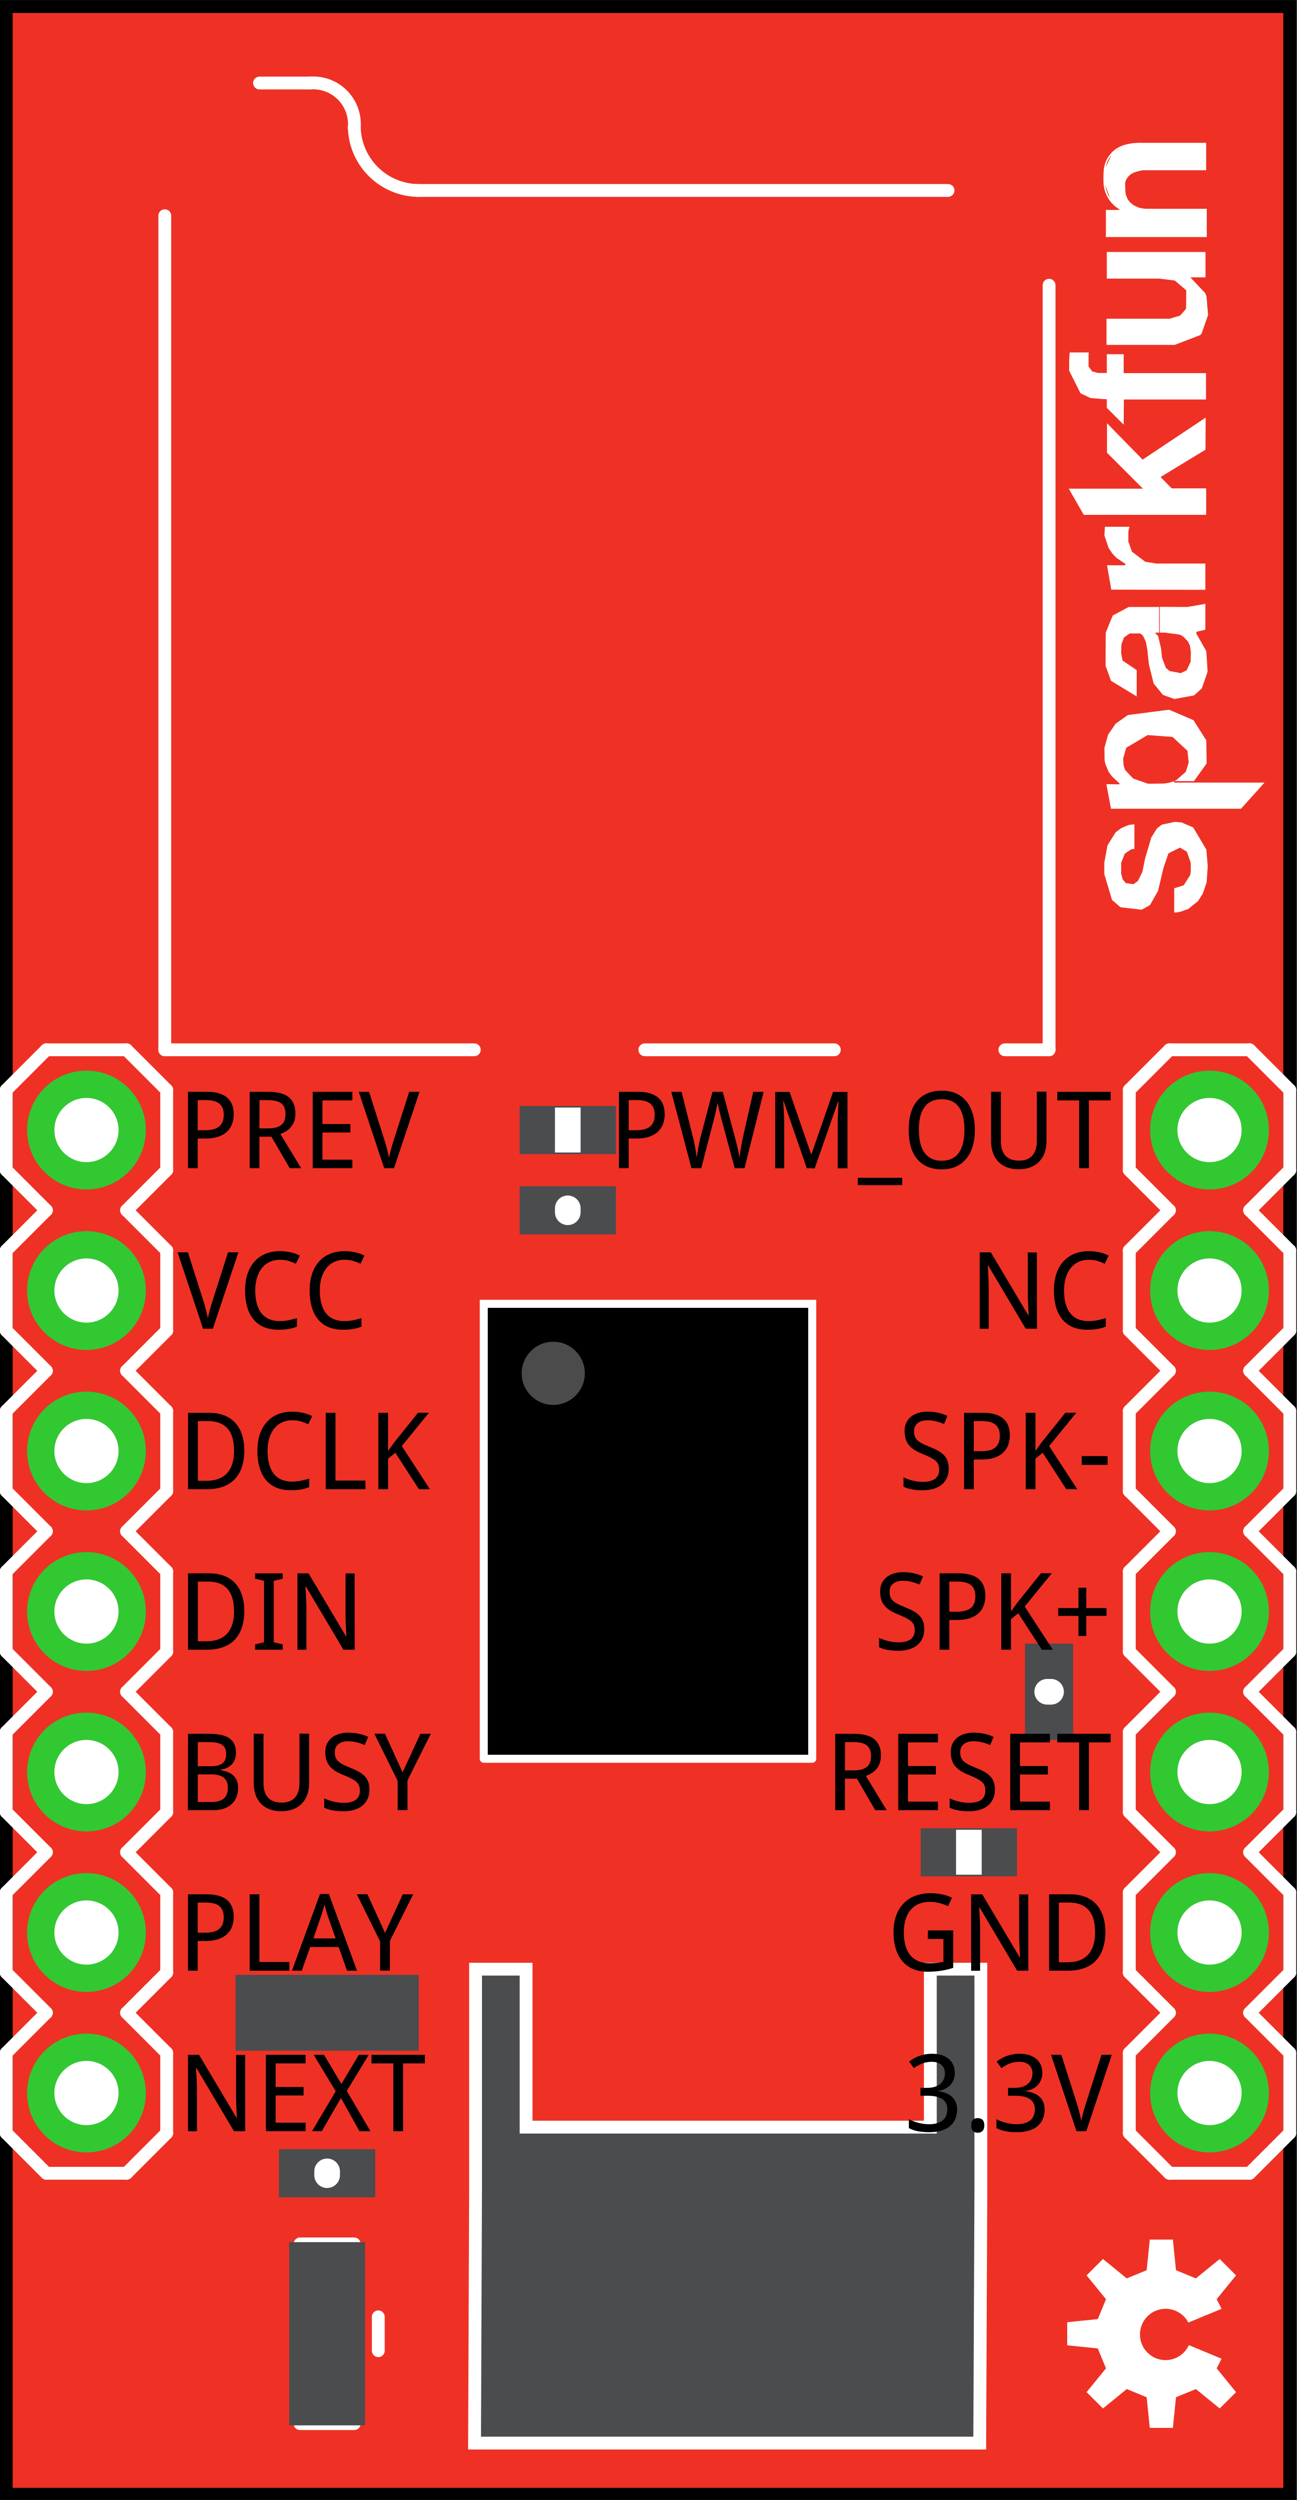 <?xml version="1.0" encoding="UTF-8" standalone="no"?>
<svg
   xmlns:dc="http://purl.org/dc/elements/1.1/"
   xmlns:cc="http://creativecommons.org/ns#"
   xmlns:rdf="http://www.w3.org/1999/02/22-rdf-syntax-ns#"
   xmlns:svg="http://www.w3.org/2000/svg"
   xmlns="http://www.w3.org/2000/svg"
   xmlns:sodipodi="http://sodipodi.sourceforge.net/DTD/sodipodi-0.dtd"
   xmlns:inkscape="http://www.inkscape.org/namespaces/inkscape"
   version="1.1"
   width="72.757"
   height="140.182"
   viewBox="-0.127 -43.662 20.534 39.563"
   id="svg2"
   inkscape:version="0.48.2 r9819"
   sodipodi:docname="AudioModule-v10_plain.svg">
  <rect x="-0.127" y="-43.662" width="20.534" height="39.563" fill="#333333" stroke="none"/>
  <sodipodi:namedview
     pagecolor="#ffffff"
     bordercolor="#666666"
     borderopacity="1"
     objecttolerance="10"
     gridtolerance="10"
     guidetolerance="10"
     inkscape:pageopacity="0"
     inkscape:pageshadow="2"
     inkscape:window-width="1920"
     inkscape:window-height="996"
     id="namedview459"
     showgrid="false"
     inkscape:zoom="8.0000001"
     inkscape:cx="60.78068"
     inkscape:cy="41.682798"
     inkscape:window-x="-8"
     inkscape:window-y="-8"
     inkscape:window-maximized="1"
     inkscape:current-layer="svg2"
     fit-margin-top="0"
     fit-margin-left="0"
     fit-margin-right="0"
     fit-margin-bottom="0" />
  <title
     id="title4">C:/Dropbox/Projects/temp/AudioModule-v10.brd</title>
  <desc
     id="desc6">generated by eagle2svg 1.4, </desc>
  <defs
     id="defs8">
    <style
       type="text/css"
       id="style10">
path.l17 {stroke:#32c832; fill:none; }
line.l17 {stroke:#32c832; fill:none; }
circle.l17 {stroke:#32c832; fill:none; }
circle.j17 {fill:#32c832; }
rect.l17 {fill:#32c832; }
text.l17 {font-family:sans-serif; fill:#32c832; }
polygon.l17 {fill:#32c832; }
path.l20 {stroke:#c8c832; fill:none; }
line.l20 {stroke:#c8c832; fill:none; }
circle.l20 {stroke:#c8c832; fill:none; }
circle.j20 {fill:#c8c832; }
rect.l20 {fill:#c8c832; }
text.l20 {font-family:sans-serif; fill:#c8c832; }
polygon.l20 {fill:#c8c832; }
path.l21 {stroke:#ffffff; fill:none; }
line.l21 {stroke:#ffffff; fill:none; }
circle.l21 {stroke:#ffffff; fill:none; }
circle.j21 {fill:#ffffff; }
rect.l21 {fill:#ffffff; }
text.l21 {font-family:sans-serif; fill:#ffffff; }
polygon.l21 {fill:#ffffff; }
circle.j0 {fill:#ffffff; }
</style>
  </defs>
  <path
     inkscape:connector-curvature="0"
     id="path13"
     d="m 2.969,-25.491 0.144,0.144 m 0,0 0.144,0 m 0,0 0.144,-0.144 m 0,0 0,-0.72 m -0.144,0 0.288,0 m 0.359,0.864 0,-0.864 m 0,0 0.432,0 m 0,0 0.144,0.144 m 0,0 0,0.288 m 0,0 -0.144,0.144 m 0,0 -0.432,0 m 0.936,-0.288 0.288,-0.288 m 0,0 0,0.864 m -0.288,0 0.576,0 m 0.359,0 0,-0.144 m 0,0 0.144,0 m 0,0 0,0.144 m 0,0 -0.144,0 m 0.468,-0.576 0.288,-0.288 m 0,0 0,0.864 m -0.288,0 0.576,0"
     style="fill:none;stroke:#ffffff;stroke-width:0.152;stroke-linecap:round"
     class="l21" />
  <path
     inkscape:connector-curvature="0"
     id="path15"
     d="m 13.383,-25.491 0.144,0.144 m 0,0 0.144,0 m 0,0 0.144,-0.144 m 0,0 0,-0.72 m -0.144,0 0.288,0 m 0.359,0.864 0,-0.864 m 0,0 0.432,0 m 0,0 0.144,0.144 m 0,0 0,0.288 m 0,0 -0.144,0.144 m 0,0 -0.432,0 m 1.512,0.288 -0.576,0 m 0,0 0.576,-0.576 m 0,0 0,-0.144 m 0,0 -0.144,-0.144 m 0,0 -0.288,0 m 0,0 -0.144,0.144 m 0.936,0.72 0,-0.144 m 0,0 0.144,0 m 0,0 0,0.144 m 0,0 -0.144,0 m 0.468,-0.576 0.288,-0.288 m 0,0 0,0.864 m -0.288,0 0.576,0"
     style="fill:none;stroke:#ffffff;stroke-width:0.152;stroke-linecap:round"
     class="l21" />
  <path
     id="line23"
     style="fill:#ee3124;fill-opacity:1;stroke:#000000;stroke-width:0.203;stroke-linecap:round;stroke-opacity:1"
     d="m 20.292,-43.558 -20.32,0 0,39.37 20.32,0 z"
     inkscape:connector-curvature="0"
     sodipodi:nodetypes="ccccc" />
  <rect
     y="-26.159"
     x="8.1"
     height="0.762"
     width="1.524"
     id="rect4469"
     style="fill:#4a4c4e;fill-opacity:1;stroke:none" />
  <g
     id="g415"
     transform="translate(-0.028,-4.188)">
    <title
       id="title417">PART R2</title>
    <rect
       style="fill:#ffffff"
       id="rect419"
       height="0.711"
       width="0.406"
       y="-21.946"
       x="8.687"
       class="l21" />
  </g>
  <rect
     style="fill:#4a4c4e;fill-opacity:1;stroke:none"
     id="rect4467"
     width="1.524"
     height="0.762"
     x="8.1"
     y="-24.889" />
  <g
     id="g37"
     transform="translate(-0.028,-4.188)">
    <title
       id="title39">PART C3</title>
    <line
       id="line41"
       style="fill:none;stroke:#ffffff;stroke-width:0.406;stroke-linecap:round"
       y2="-20.351"
       x2="8.89"
       y1="-20.289"
       x1="8.89"
       class="l21" />
  </g>
  <rect
     y="-16.863"
     x="-17.65"
     height="0.762"
     width="1.524"
     id="rect4471"
     style="fill:#4a4c4e;fill-opacity:1;stroke:none"
     transform="matrix(0,1,-1,0,0,0)" />
  <g
     id="g25"
     transform="translate(-0.028,-4.188)">
    <title
       id="title27">PART C1</title>
    <line
       id="line29"
       style="fill:none;stroke:#ffffff;stroke-width:0.406;stroke-linecap:round"
       y2="-12.7"
       x2="16.48"
       y1="-12.7"
       x1="16.541"
       class="l21" />
  </g>
  <rect
     y="8.887"
     x="-5.814"
     height="0.762"
     width="1.524"
     id="rect4482"
     style="fill:#4a4c4e;fill-opacity:1;stroke:none"
     transform="scale(-1,-1)" />
  <g
     id="g31"
     transform="translate(-0.028,-4.188)">
    <title
       id="title33">PART C2</title>
    <line
       id="line35"
       style="fill:none;stroke:#ffffff;stroke-width:0.406;stroke-linecap:round"
       y2="-5.05"
       x2="5.08"
       y1="-5.11"
       x1="5.08"
       class="l21" />
  </g>
  <path
     id="line53"
     style="fill:#000000;fill-opacity:1;stroke:#ffffff;stroke-width:0.127;stroke-linecap:round"
     d="m 7.532,-15.828 0,-7.2 5.2,0 0,7.2 m 0,0 -5.2,0"
     inkscape:connector-curvature="0"
     sodipodi:nodetypes="cccccc" />
  <circle
     class="l21"
     cx="8.66"
     cy="-17.74"
     r="0.5"
     style="fill:#4b4b4b;fill-opacity:1;stroke:none"
     id="circle55"
     sodipodi:cx="8.6599998"
     sodipodi:cy="-17.74"
     sodipodi:rx="0.5"
     sodipodi:ry="0.5"
     transform="translate(-0.028,-4.188)" />
  <line
     class="l21"
     x1="2.512"
     y1="-11.173"
     x2="2.512"
     y2="-9.903"
     style="fill:none;stroke:#ffffff;stroke-width:0.203;stroke-linecap:round"
     id="line61" />
  <line
     class="l21"
     x1="2.512"
     y1="-9.903"
     x2="1.877"
     y2="-9.268"
     style="fill:none;stroke:#ffffff;stroke-width:0.203;stroke-linecap:round"
     id="line63" />
  <line
     class="l21"
     x1="0.607"
     y1="-9.268"
     x2="-0.028"
     y2="-9.903"
     style="fill:none;stroke:#ffffff;stroke-width:0.203;stroke-linecap:round"
     id="line65" />
  <line
     class="l21"
     x1="1.877"
     y1="-14.348"
     x2="2.512"
     y2="-13.713"
     style="fill:none;stroke:#ffffff;stroke-width:0.203;stroke-linecap:round"
     id="line67" />
  <line
     class="l21"
     x1="2.512"
     y1="-13.713"
     x2="2.512"
     y2="-12.443"
     style="fill:none;stroke:#ffffff;stroke-width:0.203;stroke-linecap:round"
     id="line69" />
  <line
     class="l21"
     x1="2.512"
     y1="-12.443"
     x2="1.877"
     y2="-11.808"
     style="fill:none;stroke:#ffffff;stroke-width:0.203;stroke-linecap:round"
     id="line71" />
  <line
     class="l21"
     x1="0.607"
     y1="-11.808"
     x2="-0.028"
     y2="-12.443"
     style="fill:none;stroke:#ffffff;stroke-width:0.203;stroke-linecap:round"
     id="line73" />
  <line
     class="l21"
     x1="-0.028"
     y1="-12.443"
     x2="-0.028"
     y2="-13.713"
     style="fill:none;stroke:#ffffff;stroke-width:0.203;stroke-linecap:round"
     id="line75" />
  <line
     class="l21"
     x1="-0.028"
     y1="-13.713"
     x2="0.607"
     y2="-14.348"
     style="fill:none;stroke:#ffffff;stroke-width:0.203;stroke-linecap:round"
     id="line77" />
  <line
     class="l21"
     x1="2.512"
     y1="-11.173"
     x2="1.877"
     y2="-11.808"
     style="fill:none;stroke:#ffffff;stroke-width:0.203;stroke-linecap:round"
     id="line79" />
  <line
     class="l21"
     x1="0.607"
     y1="-11.808"
     x2="-0.028"
     y2="-11.173"
     style="fill:none;stroke:#ffffff;stroke-width:0.203;stroke-linecap:round"
     id="line81" />
  <line
     class="l21"
     x1="-0.028"
     y1="-9.903"
     x2="-0.028"
     y2="-11.173"
     style="fill:none;stroke:#ffffff;stroke-width:0.203;stroke-linecap:round"
     id="line83" />
  <line
     class="l21"
     x1="2.512"
     y1="-18.793"
     x2="2.512"
     y2="-17.523"
     style="fill:none;stroke:#ffffff;stroke-width:0.203;stroke-linecap:round"
     id="line85" />
  <line
     class="l21"
     x1="2.512"
     y1="-17.523"
     x2="1.877"
     y2="-16.888"
     style="fill:none;stroke:#ffffff;stroke-width:0.203;stroke-linecap:round"
     id="line87" />
  <line
     class="l21"
     x1="0.607"
     y1="-16.888"
     x2="-0.028"
     y2="-17.523"
     style="fill:none;stroke:#ffffff;stroke-width:0.203;stroke-linecap:round"
     id="line89" />
  <line
     class="l21"
     x1="1.877"
     y1="-16.888"
     x2="2.512"
     y2="-16.253"
     style="fill:none;stroke:#ffffff;stroke-width:0.203;stroke-linecap:round"
     id="line91" />
  <line
     class="l21"
     x1="2.512"
     y1="-16.253"
     x2="2.512"
     y2="-14.983"
     style="fill:none;stroke:#ffffff;stroke-width:0.203;stroke-linecap:round"
     id="line93" />
  <line
     class="l21"
     x1="2.512"
     y1="-14.983"
     x2="1.877"
     y2="-14.348"
     style="fill:none;stroke:#ffffff;stroke-width:0.203;stroke-linecap:round"
     id="line95" />
  <line
     class="l21"
     x1="0.607"
     y1="-14.348"
     x2="-0.028"
     y2="-14.983"
     style="fill:none;stroke:#ffffff;stroke-width:0.203;stroke-linecap:round"
     id="line97" />
  <line
     class="l21"
     x1="-0.028"
     y1="-14.983"
     x2="-0.028"
     y2="-16.253"
     style="fill:none;stroke:#ffffff;stroke-width:0.203;stroke-linecap:round"
     id="line99" />
  <line
     class="l21"
     x1="-0.028"
     y1="-16.253"
     x2="0.607"
     y2="-16.888"
     style="fill:none;stroke:#ffffff;stroke-width:0.203;stroke-linecap:round"
     id="line101" />
  <line
     class="l21"
     x1="1.877"
     y1="-21.968"
     x2="2.512"
     y2="-21.333"
     style="fill:none;stroke:#ffffff;stroke-width:0.203;stroke-linecap:round"
     id="line103" />
  <line
     class="l21"
     x1="2.512"
     y1="-21.333"
     x2="2.512"
     y2="-20.063"
     style="fill:none;stroke:#ffffff;stroke-width:0.203;stroke-linecap:round"
     id="line105" />
  <line
     class="l21"
     x1="2.512"
     y1="-20.063"
     x2="1.877"
     y2="-19.428"
     style="fill:none;stroke:#ffffff;stroke-width:0.203;stroke-linecap:round"
     id="line107" />
  <line
     class="l21"
     x1="0.607"
     y1="-19.428"
     x2="-0.028"
     y2="-20.063"
     style="fill:none;stroke:#ffffff;stroke-width:0.203;stroke-linecap:round"
     id="line109" />
  <line
     class="l21"
     x1="-0.028"
     y1="-20.063"
     x2="-0.028"
     y2="-21.333"
     style="fill:none;stroke:#ffffff;stroke-width:0.203;stroke-linecap:round"
     id="line111" />
  <line
     class="l21"
     x1="-0.028"
     y1="-21.333"
     x2="0.607"
     y2="-21.968"
     style="fill:none;stroke:#ffffff;stroke-width:0.203;stroke-linecap:round"
     id="line113" />
  <line
     class="l21"
     x1="2.512"
     y1="-18.793"
     x2="1.877"
     y2="-19.428"
     style="fill:none;stroke:#ffffff;stroke-width:0.203;stroke-linecap:round"
     id="line115" />
  <line
     class="l21"
     x1="0.607"
     y1="-19.428"
     x2="-0.028"
     y2="-18.793"
     style="fill:none;stroke:#ffffff;stroke-width:0.203;stroke-linecap:round"
     id="line117" />
  <line
     class="l21"
     x1="-0.028"
     y1="-17.523"
     x2="-0.028"
     y2="-18.793"
     style="fill:none;stroke:#ffffff;stroke-width:0.203;stroke-linecap:round"
     id="line119" />
  <line
     class="l21"
     x1="2.512"
     y1="-26.413"
     x2="2.512"
     y2="-25.143"
     style="fill:none;stroke:#ffffff;stroke-width:0.203;stroke-linecap:round"
     id="line121" />
  <line
     class="l21"
     x1="2.512"
     y1="-25.143"
     x2="1.877"
     y2="-24.508"
     style="fill:none;stroke:#ffffff;stroke-width:0.203;stroke-linecap:round"
     id="line123" />
  <line
     class="l21"
     x1="0.607"
     y1="-24.508"
     x2="-0.028"
     y2="-25.143"
     style="fill:none;stroke:#ffffff;stroke-width:0.203;stroke-linecap:round"
     id="line125" />
  <line
     class="l21"
     x1="1.877"
     y1="-24.508"
     x2="2.512"
     y2="-23.873"
     style="fill:none;stroke:#ffffff;stroke-width:0.203;stroke-linecap:round"
     id="line127" />
  <line
     class="l21"
     x1="2.512"
     y1="-23.873"
     x2="2.512"
     y2="-22.603"
     style="fill:none;stroke:#ffffff;stroke-width:0.203;stroke-linecap:round"
     id="line129" />
  <line
     class="l21"
     x1="2.512"
     y1="-22.603"
     x2="1.877"
     y2="-21.968"
     style="fill:none;stroke:#ffffff;stroke-width:0.203;stroke-linecap:round"
     id="line131" />
  <line
     class="l21"
     x1="0.607"
     y1="-21.968"
     x2="-0.028"
     y2="-22.603"
     style="fill:none;stroke:#ffffff;stroke-width:0.203;stroke-linecap:round"
     id="line133" />
  <line
     class="l21"
     x1="-0.028"
     y1="-22.603"
     x2="-0.028"
     y2="-23.873"
     style="fill:none;stroke:#ffffff;stroke-width:0.203;stroke-linecap:round"
     id="line135" />
  <line
     class="l21"
     x1="-0.028"
     y1="-23.873"
     x2="0.607"
     y2="-24.508"
     style="fill:none;stroke:#ffffff;stroke-width:0.203;stroke-linecap:round"
     id="line137" />
  <line
     class="l21"
     x1="1.877"
     y1="-27.048"
     x2="0.607"
     y2="-27.048"
     style="fill:none;stroke:#ffffff;stroke-width:0.203;stroke-linecap:round"
     id="line139" />
  <line
     class="l21"
     x1="2.512"
     y1="-26.413"
     x2="1.877"
     y2="-27.048"
     style="fill:none;stroke:#ffffff;stroke-width:0.203;stroke-linecap:round"
     id="line141" />
  <line
     class="l21"
     x1="0.607"
     y1="-27.048"
     x2="-0.028"
     y2="-26.413"
     style="fill:none;stroke:#ffffff;stroke-width:0.203;stroke-linecap:round"
     id="line143" />
  <line
     class="l21"
     x1="-0.028"
     y1="-25.143"
     x2="-0.028"
     y2="-26.413"
     style="fill:none;stroke:#ffffff;stroke-width:0.203;stroke-linecap:round"
     id="line145" />
  <line
     class="l21"
     x1="1.877"
     y1="-9.268"
     x2="0.607"
     y2="-9.268"
     style="fill:none;stroke:#ffffff;stroke-width:0.203;stroke-linecap:round"
     id="line147" />
  <circle
     class="j17"
     cx="1.27"
     cy="-21.59"
     r="0.94"
     id="circle149"
     sodipodi:cx="1.27"
     sodipodi:cy="-21.59"
     sodipodi:rx="0.93980002"
     sodipodi:ry="0.93980002"
     style="fill:#32c832"
     transform="translate(-0.028,-4.188)" />
  <circle
     class="j0"
     cx="1.27"
     cy="-21.59"
     r="0.508"
     id="circle151"
     sodipodi:cx="1.27"
     sodipodi:cy="-21.59"
     sodipodi:rx="0.50800002"
     sodipodi:ry="0.50800002"
     style="fill:#ffffff"
     transform="translate(-0.028,-4.188)" />
  <circle
     class="j17"
     cx="1.27"
     cy="-19.05"
     r="0.94"
     id="circle153"
     sodipodi:cx="1.27"
     sodipodi:cy="-19.049999"
     sodipodi:rx="0.93980002"
     sodipodi:ry="0.93980002"
     style="fill:#32c832"
     transform="translate(-0.028,-4.188)" />
  <circle
     class="j0"
     cx="1.27"
     cy="-19.05"
     r="0.508"
     id="circle155"
     sodipodi:cx="1.27"
     sodipodi:cy="-19.049999"
     sodipodi:rx="0.50800002"
     sodipodi:ry="0.50800002"
     style="fill:#ffffff"
     transform="translate(-0.028,-4.188)" />
  <circle
     class="j17"
     cx="1.27"
     cy="-16.51"
     r="0.94"
     id="circle157"
     sodipodi:cx="1.27"
     sodipodi:cy="-16.51"
     sodipodi:rx="0.93980002"
     sodipodi:ry="0.93980002"
     style="fill:#32c832"
     transform="translate(-0.028,-4.188)" />
  <circle
     class="j0"
     cx="1.27"
     cy="-16.51"
     r="0.508"
     id="circle159"
     sodipodi:cx="1.27"
     sodipodi:cy="-16.51"
     sodipodi:rx="0.50800002"
     sodipodi:ry="0.50800002"
     style="fill:#ffffff"
     transform="translate(-0.028,-4.188)" />
  <circle
     class="j17"
     cx="1.27"
     cy="-13.97"
     r="0.94"
     id="circle161"
     sodipodi:cx="1.27"
     sodipodi:cy="-13.97"
     sodipodi:rx="0.93980002"
     sodipodi:ry="0.93980002"
     style="fill:#32c832"
     transform="translate(-0.028,-4.188)" />
  <circle
     class="j0"
     cx="1.27"
     cy="-13.97"
     r="0.508"
     id="circle163"
     sodipodi:cx="1.27"
     sodipodi:cy="-13.97"
     sodipodi:rx="0.50800002"
     sodipodi:ry="0.50800002"
     style="fill:#ffffff"
     transform="translate(-0.028,-4.188)" />
  <circle
     class="j17"
     cx="1.27"
     cy="-11.43"
     r="0.94"
     id="circle165"
     sodipodi:cx="1.27"
     sodipodi:cy="-11.43"
     sodipodi:rx="0.93980002"
     sodipodi:ry="0.93980002"
     style="fill:#32c832"
     transform="translate(-0.028,-4.188)" />
  <circle
     class="j0"
     cx="1.27"
     cy="-11.43"
     r="0.508"
     id="circle167"
     sodipodi:cx="1.27"
     sodipodi:cy="-11.43"
     sodipodi:rx="0.50800002"
     sodipodi:ry="0.50800002"
     style="fill:#ffffff"
     transform="translate(-0.028,-4.188)" />
  <circle
     class="j17"
     cx="1.27"
     cy="-8.89"
     r="0.94"
     id="circle169"
     sodipodi:cx="1.27"
     sodipodi:cy="-8.8900003"
     sodipodi:rx="0.93980002"
     sodipodi:ry="0.93980002"
     style="fill:#32c832"
     transform="translate(-0.028,-4.188)" />
  <circle
     class="j0"
     cx="1.27"
     cy="-8.89"
     r="0.508"
     id="circle171"
     sodipodi:cx="1.27"
     sodipodi:cy="-8.8900003"
     sodipodi:rx="0.50800002"
     sodipodi:ry="0.50800002"
     style="fill:#ffffff"
     transform="translate(-0.028,-4.188)" />
  <circle
     class="j17"
     cx="1.27"
     cy="-6.35"
     r="0.94"
     id="circle173"
     sodipodi:cx="1.27"
     sodipodi:cy="-6.3499999"
     sodipodi:rx="0.93980002"
     sodipodi:ry="0.93980002"
     style="fill:#32c832"
     transform="translate(-0.028,-4.188)" />
  <circle
     class="j0"
     cx="1.27"
     cy="-6.35"
     r="0.508"
     id="circle175"
     sodipodi:cx="1.27"
     sodipodi:cy="-6.3499999"
     sodipodi:rx="0.50800002"
     sodipodi:ry="0.50800002"
     style="fill:#ffffff"
     transform="translate(-0.028,-4.188)" />
  <line
     class="l21"
     x1="20.292"
     y1="-11.173"
     x2="20.292"
     y2="-9.903"
     style="fill:none;stroke:#ffffff;stroke-width:0.203;stroke-linecap:round"
     id="line181" />
  <line
     class="l21"
     x1="20.292"
     y1="-9.903"
     x2="19.657"
     y2="-9.268"
     style="fill:none;stroke:#ffffff;stroke-width:0.203;stroke-linecap:round"
     id="line183" />
  <line
     class="l21"
     x1="18.387"
     y1="-9.268"
     x2="17.752"
     y2="-9.903"
     style="fill:none;stroke:#ffffff;stroke-width:0.203;stroke-linecap:round"
     id="line185" />
  <line
     class="l21"
     x1="19.657"
     y1="-14.348"
     x2="20.292"
     y2="-13.713"
     style="fill:none;stroke:#ffffff;stroke-width:0.203;stroke-linecap:round"
     id="line187" />
  <line
     class="l21"
     x1="20.292"
     y1="-13.713"
     x2="20.292"
     y2="-12.443"
     style="fill:none;stroke:#ffffff;stroke-width:0.203;stroke-linecap:round"
     id="line189" />
  <line
     class="l21"
     x1="20.292"
     y1="-12.443"
     x2="19.657"
     y2="-11.808"
     style="fill:none;stroke:#ffffff;stroke-width:0.203;stroke-linecap:round"
     id="line191" />
  <line
     class="l21"
     x1="18.387"
     y1="-11.808"
     x2="17.752"
     y2="-12.443"
     style="fill:none;stroke:#ffffff;stroke-width:0.203;stroke-linecap:round"
     id="line193" />
  <line
     class="l21"
     x1="17.752"
     y1="-12.443"
     x2="17.752"
     y2="-13.713"
     style="fill:none;stroke:#ffffff;stroke-width:0.203;stroke-linecap:round"
     id="line195" />
  <line
     class="l21"
     x1="17.752"
     y1="-13.713"
     x2="18.387"
     y2="-14.348"
     style="fill:none;stroke:#ffffff;stroke-width:0.203;stroke-linecap:round"
     id="line197" />
  <line
     class="l21"
     x1="20.292"
     y1="-11.173"
     x2="19.657"
     y2="-11.808"
     style="fill:none;stroke:#ffffff;stroke-width:0.203;stroke-linecap:round"
     id="line199" />
  <line
     class="l21"
     x1="18.387"
     y1="-11.808"
     x2="17.752"
     y2="-11.173"
     style="fill:none;stroke:#ffffff;stroke-width:0.203;stroke-linecap:round"
     id="line201" />
  <line
     class="l21"
     x1="17.752"
     y1="-9.903"
     x2="17.752"
     y2="-11.173"
     style="fill:none;stroke:#ffffff;stroke-width:0.203;stroke-linecap:round"
     id="line203" />
  <line
     class="l21"
     x1="20.292"
     y1="-18.793"
     x2="20.292"
     y2="-17.523"
     style="fill:none;stroke:#ffffff;stroke-width:0.203;stroke-linecap:round"
     id="line205" />
  <line
     class="l21"
     x1="20.292"
     y1="-17.523"
     x2="19.657"
     y2="-16.888"
     style="fill:none;stroke:#ffffff;stroke-width:0.203;stroke-linecap:round"
     id="line207" />
  <line
     class="l21"
     x1="18.387"
     y1="-16.888"
     x2="17.752"
     y2="-17.523"
     style="fill:none;stroke:#ffffff;stroke-width:0.203;stroke-linecap:round"
     id="line209" />
  <line
     class="l21"
     x1="19.657"
     y1="-16.888"
     x2="20.292"
     y2="-16.253"
     style="fill:none;stroke:#ffffff;stroke-width:0.203;stroke-linecap:round"
     id="line211" />
  <line
     class="l21"
     x1="20.292"
     y1="-16.253"
     x2="20.292"
     y2="-14.983"
     style="fill:none;stroke:#ffffff;stroke-width:0.203;stroke-linecap:round"
     id="line213" />
  <line
     class="l21"
     x1="20.292"
     y1="-14.983"
     x2="19.657"
     y2="-14.348"
     style="fill:none;stroke:#ffffff;stroke-width:0.203;stroke-linecap:round"
     id="line215" />
  <line
     class="l21"
     x1="18.387"
     y1="-14.348"
     x2="17.752"
     y2="-14.983"
     style="fill:none;stroke:#ffffff;stroke-width:0.203;stroke-linecap:round"
     id="line217" />
  <line
     class="l21"
     x1="17.752"
     y1="-14.983"
     x2="17.752"
     y2="-16.253"
     style="fill:none;stroke:#ffffff;stroke-width:0.203;stroke-linecap:round"
     id="line219" />
  <line
     class="l21"
     x1="17.752"
     y1="-16.253"
     x2="18.387"
     y2="-16.888"
     style="fill:none;stroke:#ffffff;stroke-width:0.203;stroke-linecap:round"
     id="line221" />
  <line
     class="l21"
     x1="19.657"
     y1="-21.968"
     x2="20.292"
     y2="-21.333"
     style="fill:none;stroke:#ffffff;stroke-width:0.203;stroke-linecap:round"
     id="line223" />
  <line
     class="l21"
     x1="20.292"
     y1="-21.333"
     x2="20.292"
     y2="-20.063"
     style="fill:none;stroke:#ffffff;stroke-width:0.203;stroke-linecap:round"
     id="line225" />
  <line
     class="l21"
     x1="20.292"
     y1="-20.063"
     x2="19.657"
     y2="-19.428"
     style="fill:none;stroke:#ffffff;stroke-width:0.203;stroke-linecap:round"
     id="line227" />
  <line
     class="l21"
     x1="18.387"
     y1="-19.428"
     x2="17.752"
     y2="-20.063"
     style="fill:none;stroke:#ffffff;stroke-width:0.203;stroke-linecap:round"
     id="line229" />
  <line
     class="l21"
     x1="17.752"
     y1="-20.063"
     x2="17.752"
     y2="-21.333"
     style="fill:none;stroke:#ffffff;stroke-width:0.203;stroke-linecap:round"
     id="line231" />
  <line
     class="l21"
     x1="17.752"
     y1="-21.333"
     x2="18.387"
     y2="-21.968"
     style="fill:none;stroke:#ffffff;stroke-width:0.203;stroke-linecap:round"
     id="line233" />
  <line
     class="l21"
     x1="20.292"
     y1="-18.793"
     x2="19.657"
     y2="-19.428"
     style="fill:none;stroke:#ffffff;stroke-width:0.203;stroke-linecap:round"
     id="line235" />
  <line
     class="l21"
     x1="18.387"
     y1="-19.428"
     x2="17.752"
     y2="-18.793"
     style="fill:none;stroke:#ffffff;stroke-width:0.203;stroke-linecap:round"
     id="line237" />
  <line
     class="l21"
     x1="17.752"
     y1="-17.523"
     x2="17.752"
     y2="-18.793"
     style="fill:none;stroke:#ffffff;stroke-width:0.203;stroke-linecap:round"
     id="line239" />
  <line
     class="l21"
     x1="20.292"
     y1="-26.413"
     x2="20.292"
     y2="-25.143"
     style="fill:none;stroke:#ffffff;stroke-width:0.203;stroke-linecap:round"
     id="line241" />
  <line
     class="l21"
     x1="20.292"
     y1="-25.143"
     x2="19.657"
     y2="-24.508"
     style="fill:none;stroke:#ffffff;stroke-width:0.203;stroke-linecap:round"
     id="line243" />
  <line
     class="l21"
     x1="18.387"
     y1="-24.508"
     x2="17.752"
     y2="-25.143"
     style="fill:none;stroke:#ffffff;stroke-width:0.203;stroke-linecap:round"
     id="line245" />
  <line
     class="l21"
     x1="19.657"
     y1="-24.508"
     x2="20.292"
     y2="-23.873"
     style="fill:none;stroke:#ffffff;stroke-width:0.203;stroke-linecap:round"
     id="line247" />
  <line
     class="l21"
     x1="20.292"
     y1="-23.873"
     x2="20.292"
     y2="-22.603"
     style="fill:none;stroke:#ffffff;stroke-width:0.203;stroke-linecap:round"
     id="line249" />
  <line
     class="l21"
     x1="20.292"
     y1="-22.603"
     x2="19.657"
     y2="-21.968"
     style="fill:none;stroke:#ffffff;stroke-width:0.203;stroke-linecap:round"
     id="line251" />
  <line
     class="l21"
     x1="18.387"
     y1="-21.968"
     x2="17.752"
     y2="-22.603"
     style="fill:none;stroke:#ffffff;stroke-width:0.203;stroke-linecap:round"
     id="line253" />
  <line
     class="l21"
     x1="17.752"
     y1="-22.603"
     x2="17.752"
     y2="-23.873"
     style="fill:none;stroke:#ffffff;stroke-width:0.203;stroke-linecap:round"
     id="line255" />
  <line
     class="l21"
     x1="17.752"
     y1="-23.873"
     x2="18.387"
     y2="-24.508"
     style="fill:none;stroke:#ffffff;stroke-width:0.203;stroke-linecap:round"
     id="line257" />
  <line
     class="l21"
     x1="19.657"
     y1="-27.048"
     x2="18.387"
     y2="-27.048"
     style="fill:none;stroke:#ffffff;stroke-width:0.203;stroke-linecap:round"
     id="line259" />
  <line
     class="l21"
     x1="20.292"
     y1="-26.413"
     x2="19.657"
     y2="-27.048"
     style="fill:none;stroke:#ffffff;stroke-width:0.203;stroke-linecap:round"
     id="line261" />
  <line
     class="l21"
     x1="18.387"
     y1="-27.048"
     x2="17.752"
     y2="-26.413"
     style="fill:none;stroke:#ffffff;stroke-width:0.203;stroke-linecap:round"
     id="line263" />
  <line
     class="l21"
     x1="17.752"
     y1="-25.143"
     x2="17.752"
     y2="-26.413"
     style="fill:none;stroke:#ffffff;stroke-width:0.203;stroke-linecap:round"
     id="line265" />
  <line
     class="l21"
     x1="19.657"
     y1="-9.268"
     x2="18.387"
     y2="-9.268"
     style="fill:none;stroke:#ffffff;stroke-width:0.203;stroke-linecap:round"
     id="line267" />
  <circle
     class="j17"
     cx="19.05"
     cy="-21.59"
     r="0.94"
     id="circle269"
     sodipodi:cx="19.049999"
     sodipodi:cy="-21.59"
     sodipodi:rx="0.93980002"
     sodipodi:ry="0.93980002"
     style="fill:#32c832"
     transform="translate(-0.028,-4.188)" />
  <circle
     class="j0"
     cx="19.05"
     cy="-21.59"
     r="0.508"
     id="circle271"
     sodipodi:cx="19.049999"
     sodipodi:cy="-21.59"
     sodipodi:rx="0.50800002"
     sodipodi:ry="0.50800002"
     style="fill:#ffffff"
     transform="translate(-0.028,-4.188)" />
  <circle
     class="j17"
     cx="19.05"
     cy="-19.05"
     r="0.94"
     id="circle273"
     sodipodi:cx="19.049999"
     sodipodi:cy="-19.049999"
     sodipodi:rx="0.93980002"
     sodipodi:ry="0.93980002"
     style="fill:#32c832"
     transform="translate(-0.028,-4.188)" />
  <circle
     class="j0"
     cx="19.05"
     cy="-19.05"
     r="0.508"
     id="circle275"
     sodipodi:cx="19.049999"
     sodipodi:cy="-19.049999"
     sodipodi:rx="0.50800002"
     sodipodi:ry="0.50800002"
     style="fill:#ffffff"
     transform="translate(-0.028,-4.188)" />
  <circle
     class="j17"
     cx="19.05"
     cy="-16.51"
     r="0.94"
     id="circle277"
     sodipodi:cx="19.049999"
     sodipodi:cy="-16.51"
     sodipodi:rx="0.93980002"
     sodipodi:ry="0.93980002"
     style="fill:#32c832"
     transform="translate(-0.028,-4.188)" />
  <circle
     class="j0"
     cx="19.05"
     cy="-16.51"
     r="0.508"
     id="circle279"
     sodipodi:cx="19.049999"
     sodipodi:cy="-16.51"
     sodipodi:rx="0.50800002"
     sodipodi:ry="0.50800002"
     style="fill:#ffffff"
     transform="translate(-0.028,-4.188)" />
  <circle
     class="j17"
     cx="19.05"
     cy="-13.97"
     r="0.94"
     id="circle281"
     sodipodi:cx="19.049999"
     sodipodi:cy="-13.97"
     sodipodi:rx="0.93980002"
     sodipodi:ry="0.93980002"
     style="fill:#32c832"
     transform="translate(-0.028,-4.188)" />
  <circle
     class="j0"
     cx="19.05"
     cy="-13.97"
     r="0.508"
     id="circle283"
     sodipodi:cx="19.049999"
     sodipodi:cy="-13.97"
     sodipodi:rx="0.50800002"
     sodipodi:ry="0.50800002"
     style="fill:#ffffff"
     transform="translate(-0.028,-4.188)" />
  <circle
     class="j17"
     cx="19.05"
     cy="-11.43"
     r="0.94"
     id="circle285"
     sodipodi:cx="19.049999"
     sodipodi:cy="-11.43"
     sodipodi:rx="0.93980002"
     sodipodi:ry="0.93980002"
     style="fill:#32c832"
     transform="translate(-0.028,-4.188)" />
  <circle
     class="j0"
     cx="19.05"
     cy="-11.43"
     r="0.508"
     id="circle287"
     sodipodi:cx="19.049999"
     sodipodi:cy="-11.43"
     sodipodi:rx="0.50800002"
     sodipodi:ry="0.50800002"
     style="fill:#ffffff"
     transform="translate(-0.028,-4.188)" />
  <circle
     class="j17"
     cx="19.05"
     cy="-8.89"
     r="0.94"
     id="circle289"
     sodipodi:cx="19.049999"
     sodipodi:cy="-8.8900003"
     sodipodi:rx="0.93980002"
     sodipodi:ry="0.93980002"
     style="fill:#32c832"
     transform="translate(-0.028,-4.188)" />
  <circle
     class="j0"
     cx="19.05"
     cy="-8.89"
     r="0.508"
     id="circle291"
     sodipodi:cx="19.049999"
     sodipodi:cy="-8.8900003"
     sodipodi:rx="0.50800002"
     sodipodi:ry="0.50800002"
     style="fill:#ffffff"
     transform="translate(-0.028,-4.188)" />
  <circle
     class="j17"
     cx="19.05"
     cy="-6.35"
     r="0.94"
     id="circle293"
     sodipodi:cx="19.049999"
     sodipodi:cy="-6.3499999"
     sodipodi:rx="0.93980002"
     sodipodi:ry="0.93980002"
     style="fill:#32c832"
     transform="translate(-0.028,-4.188)" />
  <circle
     class="j0"
     cx="19.05"
     cy="-6.35"
     r="0.508"
     id="circle295"
     sodipodi:cx="19.049999"
     sodipodi:cy="-6.3499999"
     sodipodi:rx="0.50800002"
     sodipodi:ry="0.50800002"
     style="fill:#ffffff"
     transform="translate(-0.028,-4.188)" />
  <path
     id="line317"
     style="fill:#4a4c4e;fill-opacity:1;stroke:#ffffff;stroke-width:0.203;stroke-linecap:round"
     d="m 14.602,-12.498 0,2.5 -1.2,0 -4,0 -1.2,0 0,-2.5 -0.8,0 0,3.5 -0.016,4 7.998,0 0.018,-4 0,-3.5 z"
     inkscape:connector-curvature="0"
     sodipodi:nodetypes="ccccccccccccc" />
  <g
     id="g319"
     transform="translate(-0.028,-4.188)">
    <title
       id="title321">PART JP4</title>
    <polygon
       style="fill:#ffffff"
       id="polygon323"
       points="19.004,-25.509 19.022,-25.766 18.999,-26.03 18.791,-26.38 18.605,-26.459 18.501,-26.467 18.296,-26.424 18.219,-26.365 18.128,-26.22 18.029,-25.883 17.988,-25.679 17.917,-25.532 17.846,-25.481 17.727,-25.497 17.676,-25.555 17.651,-25.646 17.651,-25.819 17.709,-25.964 17.808,-26.032 17.861,-26.04 17.861,-26.429 17.79,-26.421 17.661,-26.215 17.529,-25.761 17.638,-25.342 17.943,-25.395 18.204,-25.834 18.435,-26.259 18.76,-26.149 18.849,-25.756 18.491,-25.032 18.527,-25.034 18.585,-25.044 18.712,-25.088 18.867,-25.212 18.943,-25.331 "
       class="l21" />
    <polygon
       style="fill:#ffffff"
       id="polygon325"
       points="17.384,-25.641 17.506,-25.232 17.64,-25.116 17.976,-25.077 18.108,-25.151 18.235,-25.375 18.321,-25.738 18.4,-25.969 18.583,-26.06 18.692,-25.994 18.753,-25.819 18.753,-25.684 18.745,-25.626 18.641,-25.463 18.496,-25.418 18.491,-25.418 18.491,-25.032 18.867,-25.745 18.776,-26.157 18.443,-26.269 18.407,-26.251 17.927,-25.425 17.653,-25.377 17.539,-25.756 17.673,-26.177 17.818,-26.373 17.782,-26.421 17.727,-26.401 17.648,-26.365 17.564,-26.302 17.435,-26.096 17.384,-25.822 "
       class="l21" />
    <polygon
       style="fill:#ffffff"
       id="polygon327"
       points="17.452,-27.259 17.399,-27.391 17.389,-27.44 17.386,-27.638 17.445,-27.849 17.564,-28.021 17.757,-28.158 18.41,-28.242 18.796,-28.077 18.999,-27.757 19.004,-27.391 18.804,-27.112 18.506,-27.112 18.499,-27.12 18.504,-27.12 18.522,-27.127 18.529,-27.132 18.674,-27.259 18.72,-27.404 18.702,-27.59 18.466,-27.811 18.07,-27.841 17.732,-27.64 17.683,-27.473 17.689,-27.363 17.714,-27.287 17.841,-27.153 18.077,-27.071 18.334,-27.074 18.413,-27.087 18.481,-27.109 18.491,-27.102 18.491,-27.089 18.801,-27.089 19.921,-27.089 19.548,-26.675 17.498,-26.675 17.49,-26.675 17.417,-27.064 17.617,-27.061 17.625,-27.069 17.628,-27.074 17.602,-27.097 17.506,-27.186 "
       class="l21" />
    <polygon
       style="fill:#ffffff"
       id="polygon329"
       points="17.655,-29.276 17.696,-29.385 17.785,-29.449 17.95,-29.449 17.973,-29.436 18.001,-29.406 18.044,-29.312 18.067,-29.18 18.09,-28.959 18.166,-28.656 18.313,-28.476 18.494,-28.412 18.804,-28.468 18.928,-28.58 19.02,-28.844 18.999,-29.169 18.839,-29.451 18.847,-29.477 18.951,-29.5 18.979,-29.507 18.984,-29.517 18.984,-29.921 18.964,-29.914 18.697,-29.868 18.263,-29.87 18.263,-29.462 18.346,-29.462 18.565,-29.433 18.583,-29.428 18.633,-29.401 18.707,-29.324 18.74,-29.258 18.755,-29.152 18.75,-28.997 18.687,-28.865 18.595,-28.821 18.418,-28.854 18.359,-28.905 18.298,-29.065 18.283,-29.21 18.237,-29.406 18.192,-29.456 18.192,-29.462 18.252,-29.462 18.252,-29.868 17.77,-29.868 17.518,-29.733 17.407,-29.462 17.404,-28.938 17.49,-28.7 17.899,-28.451 17.897,-28.448 17.897,-28.867 17.897,-28.872 17.892,-28.872 17.673,-29.02 17.651,-29.139 "
       class="l21" />
    <polygon
       style="fill:#ffffff"
       id="polygon331"
       points="17.683,-30.574 17.579,-30.643 17.511,-30.714 17.452,-30.803 17.386,-31.001 17.394,-31.138 17.78,-31.138 17.78,-31.135 17.777,-31.12 17.765,-31.059 17.765,-30.904 17.821,-30.744 18.032,-30.584 18.202,-30.556 18.984,-30.556 18.984,-30.14 17.495,-30.142 17.427,-30.528 17.714,-30.528 17.719,-30.538 17.714,-30.554 "
       class="l21" />
    <polygon
       style="fill:#ffffff"
       id="polygon333"
       points="17.991,-32.2 18.989,-32.865 18.986,-32.357 18.283,-31.93 18.275,-31.925 18.451,-31.745 18.984,-31.745 18.997,-31.745 18.997,-31.331 18.992,-31.326 17.059,-31.326 16.822,-31.74 17.996,-31.74 17.427,-32.309 17.427,-32.776 "
       class="l21" />
    <polygon
       style="fill:#ffffff"
       id="polygon335"
       points="17.379,-33.157 17.165,-33.175 17.008,-33.249 16.828,-33.607 16.828,-33.762 16.835,-33.894 16.835,-33.896 17.137,-33.896 17.137,-33.889 17.135,-33.861 17.135,-33.675 17.191,-33.597 17.285,-33.571 17.424,-33.571 17.424,-33.683 17.424,-33.868 17.691,-33.868 17.691,-33.569 18.994,-33.569 18.994,-33.152 17.714,-33.152 17.694,-33.152 17.691,-32.753 17.424,-33.02 17.424,-33.157 "
       class="l21" />
    <polygon
       style="fill:#ffffff"
       id="polygon337"
       points="18.981,-34.836 18.748,-35.083 18.748,-35.085 18.986,-35.085 18.986,-35.486 17.424,-35.486 17.424,-35.065 18.255,-35.065 18.501,-35.034 18.682,-34.879 18.679,-34.587 18.585,-34.48 18.42,-34.43 17.419,-34.43 17.419,-34.016 18.499,-34.016 18.903,-34.171 18.925,-34.196 19.027,-34.488 19.002,-34.785 "
       class="l21" />
    <polygon
       style="fill:#ffffff"
       id="polygon339"
       points="17.582,-36.205 17.493,-36.291 17.384,-36.586 17.389,-36.787 17.513,-37.053 17.706,-37.168 17.93,-37.201 18.984,-37.201 18.984,-36.792 18.019,-36.792 17.808,-36.733 17.711,-36.617 17.701,-36.551 17.706,-36.439 17.77,-36.279 17.899,-36.187 18.057,-36.157 18.125,-36.157 18.994,-36.157 18.994,-35.735 17.422,-35.735 17.422,-36.139 17.643,-36.139 17.643,-36.147 17.635,-36.164 17.62,-36.177 "
       class="l21" />
    <line
       id="line341"
       style="fill:none;stroke:#ffffff;stroke-width:0.025;stroke-linecap:round"
       y2="-35.735"
       x2="17.422"
       y1="-35.735"
       x1="18.994"
       class="l21" />
    <line
       id="line343"
       style="fill:none;stroke:#ffffff;stroke-width:0.025;stroke-linecap:round"
       y2="-36.139"
       x2="17.422"
       y1="-35.735"
       x1="17.422"
       class="l21" />
    <line
       id="line345"
       style="fill:none;stroke:#ffffff;stroke-width:0.025;stroke-linecap:round"
       y2="-36.139"
       x2="17.643"
       y1="-36.139"
       x1="17.422"
       class="l21" />
    <line
       id="line347"
       style="fill:none;stroke:#ffffff;stroke-width:0.025;stroke-linecap:round"
       y2="-36.147"
       x2="17.643"
       y1="-36.139"
       x1="17.643"
       class="l21" />
    <path
       inkscape:connector-curvature="0"
       id="path349"
       style="fill:none;stroke:#ffffff;stroke-width:0.025;stroke-linecap:round"
       d="m 17.643,-36.147 a 0.025,0.025 0 0 0 -0.008,-0.018"
       class="l21" />
    <path
       inkscape:connector-curvature="0"
       id="path351"
       style="fill:none;stroke:#ffffff;stroke-width:0.025;stroke-linecap:round"
       d="M 17.635,-36.164 A 0.149,0.149 0 0 0 17.62,-36.177"
       class="l21" />
    <path
       inkscape:connector-curvature="0"
       id="path353"
       style="fill:none;stroke:#ffffff;stroke-width:0.025;stroke-linecap:round"
       d="m 17.582,-36.205 a 5.385,5.385 0 0 0 0.038,0.028"
       class="l21" />
    <path
       inkscape:connector-curvature="0"
       id="path355"
       style="fill:none;stroke:#ffffff;stroke-width:0.025;stroke-linecap:round"
       d="m 17.493,-36.291 a 0.469,0.469 0 0 0 0.089,0.086"
       class="l21" />
    <path
       inkscape:connector-curvature="0"
       id="path357"
       style="fill:none;stroke:#ffffff;stroke-width:0.025;stroke-linecap:round"
       d="m 17.384,-36.586 a 0.511,0.511 0 0 0 0.109,0.295"
       class="l21" />
    <path
       inkscape:connector-curvature="0"
       id="path359"
       style="fill:none;stroke:#ffffff;stroke-width:0.025;stroke-linecap:round"
       d="m 17.389,-36.787 a 1.5,1.5 0 0 0 -0.005,0.201"
       class="l21" />
    <path
       inkscape:connector-curvature="0"
       id="path361"
       style="fill:none;stroke:#ffffff;stroke-width:0.025;stroke-linecap:round"
       d="m 17.513,-37.053 a 0.436,0.436 0 0 0 -0.124,0.267"
       class="l21" />
    <path
       inkscape:connector-curvature="0"
       id="path363"
       style="fill:none;stroke:#ffffff;stroke-width:0.025;stroke-linecap:round"
       d="m 17.706,-37.168 a 0.445,0.445 0 0 0 -0.193,0.114"
       class="l21" />
    <path
       inkscape:connector-curvature="0"
       id="path365"
       style="fill:none;stroke:#ffffff;stroke-width:0.025;stroke-linecap:round"
       d="m 17.93,-37.201 a 0.85,0.85 0 0 0 -0.224,0.033"
       class="l21" />
    <line
       id="line367"
       style="fill:none;stroke:#ffffff;stroke-width:0.025;stroke-linecap:round"
       y2="-37.201"
       x2="18.984"
       y1="-37.201"
       x1="17.93"
       class="l21" />
    <line
       id="line369"
       style="fill:none;stroke:#ffffff;stroke-width:0.025;stroke-linecap:round"
       y2="-36.792"
       x2="18.984"
       y1="-37.201"
       x1="18.984"
       class="l21" />
    <line
       id="line371"
       style="fill:none;stroke:#ffffff;stroke-width:0.025;stroke-linecap:round"
       y2="-36.792"
       x2="18.019"
       y1="-36.792"
       x1="18.984"
       class="l21" />
    <path
       inkscape:connector-curvature="0"
       id="path373"
       style="fill:none;stroke:#ffffff;stroke-width:0.025;stroke-linecap:round"
       d="m 18.019,-36.792 a 0.41,0.41 0 0 0 -0.211,0.058"
       class="l21" />
    <path
       inkscape:connector-curvature="0"
       id="path375"
       style="fill:none;stroke:#ffffff;stroke-width:0.025;stroke-linecap:round"
       d="m 17.808,-36.733 a 0.227,0.227 0 0 0 -0.097,0.117"
       class="l21" />
    <path
       inkscape:connector-curvature="0"
       id="path377"
       style="fill:none;stroke:#ffffff;stroke-width:0.025;stroke-linecap:round"
       d="m 17.711,-36.617 a 0.17,0.17 0 0 0 -0.01,0.066"
       class="l21" />
    <path
       inkscape:connector-curvature="0"
       id="path379"
       style="fill:none;stroke:#ffffff;stroke-width:0.025;stroke-linecap:round"
       d="m 17.706,-36.439 a 45.192,45.192 0 0 0 -0.005,-0.112"
       class="l21" />
    <path
       inkscape:connector-curvature="0"
       id="path381"
       style="fill:none;stroke:#ffffff;stroke-width:0.025;stroke-linecap:round"
       d="m 17.706,-36.439 a 0.262,0.262 0 0 0 0.064,0.16"
       class="l21" />
    <path
       inkscape:connector-curvature="0"
       id="path383"
       style="fill:none;stroke:#ffffff;stroke-width:0.025;stroke-linecap:round"
       d="m 17.77,-36.279 a 0.328,0.328 0 0 0 0.13,0.091"
       class="l21" />
    <path
       inkscape:connector-curvature="0"
       id="path385"
       style="fill:none;stroke:#ffffff;stroke-width:0.025;stroke-linecap:round"
       d="m 17.899,-36.187 a 0.452,0.452 0 0 0 0.158,0.03"
       class="l21" />
    <path
       inkscape:connector-curvature="0"
       id="path387"
       style="fill:none;stroke:#ffffff;stroke-width:0.025;stroke-linecap:round"
       d="m 18.057,-36.157 a 2.673,2.673 0 0 0 0.069,0"
       class="l21" />
    <line
       id="line389"
       style="fill:none;stroke:#ffffff;stroke-width:0.025;stroke-linecap:round"
       y2="-36.157"
       x2="18.994"
       y1="-36.157"
       x1="18.125"
       class="l21" />
    <line
       id="line391"
       style="fill:none;stroke:#ffffff;stroke-width:0.025;stroke-linecap:round"
       y2="-35.735"
       x2="18.994"
       y1="-36.157"
       x1="18.994"
       class="l21" />
  </g>
  <g
     id="g393"
     transform="translate(-1.126,-2.193)">
    <title
       id="title395">PART JP5</title>
  </g>
  <g
     id="g397"
     transform="translate(-1.126,-2.193)">
    <title
       id="title399">PART JP6</title>
  </g>
  <g
     id="g401"
     transform="translate(-1.126,-2.193)">
    <title
       id="title403">PART JP7</title>
  </g>
  <g
     id="g405"
     transform="translate(-1.126,-2.193)">
    <title
       id="title407">PART Q1</title>
  </g>
  <rect
     transform="scale(-1,-1)"
     style="fill:#4a4c4e;fill-opacity:1;stroke:none"
     id="rect4473"
     width="1.524"
     height="0.762"
     x="-15.974"
     y="13.967" />
  <g
     id="g409"
     transform="translate(-0.028,-4.188)">
    <title
       id="title411">PART R1</title>
    <rect
       style="fill:#ffffff"
       id="rect413"
       height="0.711"
       width="0.406"
       y="-10.516"
       x="15.037"
       class="l21" />
  </g>
  <g
     id="g427"
     transform="translate(-0.028,-4.188)">
    <title
       id="title429">PART U1</title>
    <line
       id="line431"
       style="fill:none;stroke:#ffffff;stroke-width:0.203;stroke-linecap:round"
       y2="-36.06"
       x2="2.51"
       y1="-22.86"
       x1="2.51"
       class="l21" />
    <line
       id="line433"
       style="fill:none;stroke:#ffffff;stroke-width:0.203;stroke-linecap:round"
       y2="-22.86"
       x2="16.51"
       y1="-34.96"
       x1="16.51"
       class="l21" />
    <line
       id="line435"
       style="fill:none;stroke:#ffffff;stroke-width:0.203;stroke-linecap:round"
       y2="-38.16"
       x2="4.01"
       y1="-38.16"
       x1="4.81"
       class="l21" />
    <line
       id="line437"
       style="fill:none;stroke:#ffffff;stroke-width:0.203;stroke-linecap:round"
       y2="-36.46"
       x2="14.91"
       y1="-36.46"
       x1="6.51"
       class="l21" />
    <line
       id="line439"
       style="fill:none;stroke:#ffffff;stroke-width:0.203;stroke-linecap:round"
       y2="-22.86"
       x2="7.41"
       y1="-22.86"
       x1="2.51"
       class="l21" />
    <line
       id="line441"
       style="fill:none;stroke:#ffffff;stroke-width:0.203;stroke-linecap:round"
       y2="-22.86"
       x2="10.11"
       y1="-22.86"
       x1="13.11"
       class="l21" />
    <line
       id="line443"
       style="fill:none;stroke:#ffffff;stroke-width:0.203;stroke-linecap:round"
       y2="-22.86"
       x2="15.81"
       y1="-22.86"
       x1="16.51"
       class="l21" />
    <path
       inkscape:connector-curvature="0"
       id="path445"
       style="fill:none;stroke:#ffffff;stroke-width:0.203;stroke-linecap:round"
       d="m 5.51,-37.46 a 0.652,0.652 0 0 0 -0.7,-0.7"
       class="l21" />
    <path
       inkscape:connector-curvature="0"
       id="path447"
       style="fill:none;stroke:#ffffff;stroke-width:0.203;stroke-linecap:round"
       d="m 5.51,-37.46 a 1.025,1.025 0 0 0 1,1"
       class="l21" />
  </g>
  <g
     id="g449"
     transform="translate(-0.028,-4.188)">
    <title
       id="title451">PART U2</title>
    <line
       id="line453"
       style="fill:none;stroke:#ffffff;stroke-width:0.203;stroke-linecap:round"
       y2="-1.118"
       x2="4.651"
       y1="-1.118"
       x1="5.509"
       class="l21" />
    <line
       id="line455"
       style="fill:none;stroke:#ffffff;stroke-width:0.203;stroke-linecap:round"
       y2="-3.962"
       x2="5.509"
       y1="-3.962"
       x1="4.651"
       class="l21" />
    <line
       id="line457"
       style="fill:none;stroke:#ffffff;stroke-width:0.203;stroke-linecap:round"
       y2="-2.272"
       x2="5.89"
       y1="-2.808"
       x1="5.89"
       class="l21" />
  </g>
  <path
     id="path4478"
     style="fill:#ffffff;fill-opacity:1;stroke:none"
     d="m 18.693,-6.908 0.52,-0.215 -0.078,-0.152 0.307,-0.377 -0.259,-0.259 -0.377,0.307 -0.315,-0.13 -0.049,-0.484 -0.366,0 -0.049,0.484 -0.315,0.13 -0.377,-0.307 -0.259,0.259 0.307,0.377 -0.13,0.315 -0.484,0.049 0,0.366 0.484,0.049 0.13,0.315 -0.307,0.377 0.259,0.258 0.377,-0.307 0.315,0.13 0.049,0.484 0.366,0 0.049,-0.484 0.315,-0.13 0.377,0.307 0.259,-0.258 -0.307,-0.377 0.078,-0.152 -0.518,-0.215 c -0.092,0.204 -0.334,0.294 -0.538,0.2 -0.204,-0.094 -0.293,-0.335 -0.199,-0.539 0.094,-0.204 0.335,-0.293 0.539,-0.199 0.082,0.038 0.149,0.101 0.19,0.181 z"
     inkscape:connector-curvature="0"
     sodipodi:nodetypes="ccccccccccccccccccccccccccccccccssscc" />
  <rect
     transform="scale(-1,-1)"
     style="fill:#4a4c4e;fill-opacity:1;stroke:none"
     id="rect4484"
     width="2.9"
     height="1.2"
     x="-6.502"
     y="11.208" />
  <rect
     y="4.452"
     x="5.278"
     height="1.2"
     width="2.9"
     id="rect4486"
     style="fill:#4a4c4e;fill-opacity:1;stroke:none"
     transform="matrix(0,-1,1,0,0,0)" />
  <g
     style="font-size:2.54px;font-style:normal;font-variant:normal;font-weight:normal;font-stretch:normal;line-height:125%;letter-spacing:0px;word-spacing:0px;fill:#000000;fill-opacity:1;stroke:none;font-family:Droid Sans;-inkscape-font-specification:Droid Sans"
     id="text3252">
    <path
       d="m 3.574,-26.029 c -9e-7,0.05 -0.008,0.098 -0.023,0.145 -0.015,0.046 -0.04,0.087 -0.075,0.123 -0.035,0.036 -0.081,0.064 -0.138,0.085 -0.057,0.021 -0.127,0.032 -0.211,0.032 l -0.124,0 0,0.47 -0.154,0 0,-1.209 0.299,0 c 0.074,1e-6 0.138,0.008 0.191,0.024 0.053,0.016 0.098,0.039 0.132,0.069 0.035,0.03 0.06,0.067 0.077,0.111 0.017,0.044 0.025,0.094 0.025,0.15 z m -0.571,0.254 0.107,0 c 0.051,0 0.096,-0.004 0.134,-0.013 0.038,-0.009 0.07,-0.023 0.095,-0.043 0.025,-0.02 0.044,-0.045 0.057,-0.076 0.013,-0.031 0.019,-0.069 0.019,-0.114 -7e-7,-0.078 -0.023,-0.136 -0.068,-0.174 -0.045,-0.038 -0.116,-0.057 -0.212,-0.057 l -0.132,0 z"
       style="font-size:1.693px"
       id="path3424" />
    <path
       d="m 3.98,-25.673 0,0.499 -0.154,0 0,-1.209 0.294,0 c 0.147,1e-6 0.255,0.028 0.325,0.085 0.07,0.057 0.105,0.143 0.105,0.258 -9e-7,0.048 -0.007,0.09 -0.02,0.126 -0.014,0.036 -0.031,0.067 -0.054,0.092 -0.022,0.026 -0.048,0.047 -0.076,0.064 -0.029,0.017 -0.058,0.031 -0.088,0.042 l 0.329,0.542 -0.181,0 -0.29,-0.499 z m 0,-0.131 0.136,0 c 0.05,0 0.092,-0.005 0.127,-0.014 0.035,-0.01 0.063,-0.024 0.086,-0.043 0.022,-0.019 0.039,-0.043 0.049,-0.071 0.01,-0.028 0.015,-0.062 0.015,-0.1 -7e-7,-0.04 -0.006,-0.073 -0.017,-0.101 -0.011,-0.028 -0.028,-0.05 -0.051,-0.068 -0.023,-0.018 -0.052,-0.03 -0.087,-0.038 -0.035,-0.008 -0.076,-0.012 -0.124,-0.012 l -0.132,0 z"
       style="font-size:1.693px"
       id="path3426" />
    <path
       d="m 5.452,-25.174 -0.628,0 0,-1.209 0.628,0 0,0.136 -0.474,0 0,0.374 0.442,0 0,0.134 -0.442,0 0,0.43 0.474,0 z"
       style="font-size:1.693px"
       id="path3428" />
    <path
       d="m 6.351,-26.383 0.164,0 -0.404,1.209 -0.155,0 -0.403,-1.209 0.163,0 0.244,0.766 c 0.016,0.05 0.03,0.099 0.041,0.145 0.012,0.047 0.022,0.09 0.031,0.131 0.008,-0.041 0.019,-0.084 0.031,-0.131 0.013,-0.047 0.028,-0.097 0.045,-0.15 z"
       style="font-size:1.693px"
       id="path3430" />
  </g>
  <g
     style="font-size:2.54px;font-style:normal;font-variant:normal;font-weight:normal;font-stretch:normal;line-height:125%;letter-spacing:0px;word-spacing:0px;fill:#000000;fill-opacity:1;stroke:none;font-family:Droid Sans;-inkscape-font-specification:Droid Sans"
     id="text3256">
    <path
       d="m 3.483,-23.843 0.164,0 -0.404,1.209 -0.155,0 -0.403,-1.209 0.163,0 0.244,0.766 c 0.016,0.05 0.03,0.099 0.041,0.145 0.012,0.047 0.022,0.09 0.031,0.131 0.008,-0.041 0.019,-0.084 0.031,-0.131 0.013,-0.047 0.028,-0.097 0.045,-0.15 z"
       style="font-size:1.693px"
       id="path3417" />
    <path
       d="m 4.304,-23.725 c -0.059,10e-7 -0.112,0.011 -0.16,0.033 -0.048,0.022 -0.089,0.054 -0.123,0.096 -0.034,0.042 -0.06,0.093 -0.079,0.153 -0.018,0.06 -0.028,0.128 -0.028,0.203 -2e-7,0.078 0.008,0.147 0.024,0.207 0.016,0.06 0.041,0.111 0.073,0.153 0.033,0.041 0.073,0.073 0.122,0.094 0.049,0.021 0.105,0.032 0.17,0.032 0.049,0 0.096,-0.005 0.14,-0.014 0.044,-0.01 0.088,-0.021 0.131,-0.033 l 0,0.134 c -0.021,0.008 -0.043,0.016 -0.064,0.022 -0.021,0.006 -0.044,0.011 -0.067,0.015 -0.023,0.004 -0.049,0.007 -0.075,0.009 -0.027,0.002 -0.056,0.003 -0.089,0.003 -0.09,0 -0.169,-0.015 -0.235,-0.045 -0.066,-0.03 -0.121,-0.072 -0.164,-0.127 -0.043,-0.055 -0.075,-0.12 -0.096,-0.197 -0.021,-0.077 -0.031,-0.162 -0.031,-0.255 -1e-7,-0.091 0.012,-0.175 0.036,-0.251 0.024,-0.076 0.059,-0.141 0.106,-0.196 0.047,-0.055 0.104,-0.097 0.173,-0.127 0.069,-0.03 0.148,-0.045 0.237,-0.045 0.06,2e-6 0.116,0.006 0.17,0.018 0.054,0.012 0.103,0.03 0.146,0.053 l -0.064,0.129 c -0.035,-0.018 -0.072,-0.033 -0.113,-0.045 -0.041,-0.013 -0.087,-0.019 -0.139,-0.019 z"
       style="font-size:1.693px"
       id="path3419" />
    <path
       d="m 5.326,-23.725 c -0.059,10e-7 -0.112,0.011 -0.16,0.033 -0.048,0.022 -0.089,0.054 -0.123,0.096 -0.034,0.042 -0.06,0.093 -0.079,0.153 -0.018,0.06 -0.028,0.128 -0.028,0.203 -2e-7,0.078 0.008,0.147 0.024,0.207 0.016,0.06 0.041,0.111 0.073,0.153 0.033,0.041 0.073,0.073 0.122,0.094 0.049,0.021 0.105,0.032 0.17,0.032 0.049,0 0.096,-0.005 0.14,-0.014 0.044,-0.01 0.088,-0.021 0.131,-0.033 l 0,0.134 c -0.021,0.008 -0.043,0.016 -0.064,0.022 -0.021,0.006 -0.044,0.011 -0.067,0.015 -0.023,0.004 -0.049,0.007 -0.075,0.009 -0.027,0.002 -0.056,0.003 -0.089,0.003 -0.09,0 -0.169,-0.015 -0.235,-0.045 -0.066,-0.03 -0.121,-0.072 -0.164,-0.127 -0.043,-0.055 -0.075,-0.12 -0.096,-0.197 -0.021,-0.077 -0.031,-0.162 -0.031,-0.255 -1e-7,-0.091 0.012,-0.175 0.036,-0.251 0.024,-0.076 0.059,-0.141 0.106,-0.196 0.047,-0.055 0.104,-0.097 0.173,-0.127 0.069,-0.03 0.148,-0.045 0.237,-0.045 0.06,2e-6 0.116,0.006 0.17,0.018 0.054,0.012 0.103,0.03 0.146,0.053 l -0.064,0.129 c -0.035,-0.018 -0.072,-0.033 -0.113,-0.045 -0.041,-0.013 -0.087,-0.019 -0.139,-0.019 z"
       style="font-size:1.693px"
       id="path3421" />
  </g>
  <g
     style="font-size:2.54px;font-style:normal;font-variant:normal;font-weight:normal;font-stretch:normal;line-height:125%;letter-spacing:0px;word-spacing:0px;fill:#000000;fill-opacity:1;stroke:none;font-family:Droid Sans;-inkscape-font-specification:Droid Sans"
     id="text3260">
    <path
       d="m 3.741,-20.71 c -10e-7,0.102 -0.013,0.191 -0.04,0.268 -0.026,0.077 -0.065,0.141 -0.115,0.193 -0.05,0.052 -0.112,0.09 -0.185,0.116 -0.073,0.026 -0.156,0.039 -0.248,0.039 l -0.303,0 0,-1.209 0.337,0 c 0.084,10e-7 0.161,0.013 0.229,0.038 0.068,0.025 0.127,0.063 0.174,0.113 0.048,0.05 0.085,0.112 0.111,0.186 0.026,0.074 0.039,0.159 0.039,0.256 z m -0.163,0.005 c -9e-7,-0.08 -0.009,-0.15 -0.027,-0.209 -0.018,-0.059 -0.045,-0.107 -0.079,-0.145 -0.035,-0.038 -0.077,-0.066 -0.128,-0.085 -0.051,-0.018 -0.108,-0.028 -0.173,-0.028 l -0.166,0 0,0.945 0.134,0 c 0.146,0 0.255,-0.04 0.329,-0.121 0.074,-0.08 0.111,-0.2 0.111,-0.358 z"
       style="font-size:1.693px"
       id="path3408" />
    <path
       d="m 4.499,-21.185 c -0.059,1e-6 -0.112,0.011 -0.16,0.033 -0.048,0.022 -0.089,0.054 -0.123,0.096 -0.034,0.042 -0.06,0.093 -0.079,0.153 -0.018,0.06 -0.028,0.128 -0.028,0.203 -3e-7,0.078 0.008,0.147 0.024,0.207 0.016,0.06 0.041,0.111 0.073,0.153 0.033,0.041 0.073,0.073 0.122,0.094 0.049,0.021 0.105,0.032 0.17,0.032 0.049,0 0.096,-0.005 0.14,-0.014 0.044,-0.01 0.088,-0.021 0.131,-0.033 l 0,0.134 c -0.021,0.008 -0.043,0.016 -0.064,0.022 -0.021,0.006 -0.044,0.011 -0.067,0.015 -0.023,0.004 -0.049,0.007 -0.075,0.009 -0.027,0.002 -0.056,0.003 -0.089,0.003 -0.09,0 -0.169,-0.015 -0.235,-0.045 -0.066,-0.03 -0.121,-0.072 -0.164,-0.127 -0.043,-0.055 -0.075,-0.12 -0.096,-0.197 -0.021,-0.077 -0.031,-0.162 -0.031,-0.255 -10e-8,-0.091 0.012,-0.175 0.036,-0.251 0.024,-0.076 0.059,-0.141 0.106,-0.196 0.047,-0.055 0.104,-0.097 0.173,-0.127 0.069,-0.03 0.148,-0.045 0.237,-0.045 0.06,2e-6 0.116,0.006 0.17,0.018 0.054,0.012 0.103,0.03 0.146,0.053 l -0.064,0.129 c -0.035,-0.018 -0.072,-0.033 -0.113,-0.045 -0.041,-0.013 -0.087,-0.019 -0.139,-0.019 z"
       style="font-size:1.693px"
       id="path3410" />
    <path
       d="m 5.03,-20.094 0,-1.209 0.154,0 0,1.072 0.474,0 0,0.137 z"
       style="font-size:1.693px"
       id="path3412" />
    <path
       d="m 6.679,-20.094 -0.174,0 -0.373,-0.577 -0.115,0.094 0,0.483 -0.154,0 0,-1.209 0.154,0 0,0.604 0.1,-0.139 0.374,-0.466 0.173,0 -0.43,0.527 z"
       style="font-size:1.693px"
       id="path3414" />
  </g>
  <g
     style="font-size:2.54px;font-style:normal;font-variant:normal;font-weight:normal;font-stretch:normal;line-height:125%;letter-spacing:0px;word-spacing:0px;fill:#000000;fill-opacity:1;stroke:none;font-family:Droid Sans;-inkscape-font-specification:Droid Sans"
     id="text3264">
    <path
       d="m 3.741,-18.17 c -10e-7,0.102 -0.013,0.191 -0.04,0.268 -0.026,0.077 -0.065,0.141 -0.115,0.193 -0.05,0.052 -0.112,0.09 -0.185,0.116 -0.073,0.026 -0.156,0.039 -0.248,0.039 l -0.303,0 0,-1.209 0.337,0 c 0.084,1e-6 0.161,0.013 0.229,0.038 0.068,0.025 0.127,0.063 0.174,0.113 0.048,0.05 0.085,0.112 0.111,0.186 0.026,0.074 0.039,0.159 0.039,0.256 z m -0.163,0.005 c -9e-7,-0.08 -0.009,-0.15 -0.027,-0.209 -0.018,-0.059 -0.045,-0.107 -0.079,-0.145 -0.035,-0.038 -0.077,-0.066 -0.128,-0.085 -0.051,-0.018 -0.108,-0.028 -0.173,-0.028 l -0.166,0 0,0.945 0.134,0 c 0.146,0 0.255,-0.04 0.329,-0.121 0.074,-0.08 0.111,-0.2 0.111,-0.358 z"
       style="font-size:1.693px"
       id="path3401" />
    <path
       d="m 4.349,-17.554 -0.438,0 0,-0.084 0.142,-0.034 0,-0.972 -0.142,-0.034 0,-0.084 0.438,0 0,0.084 -0.142,0.034 0,0.972 0.142,0.034 z"
       style="font-size:1.693px"
       id="path3403" />
    <path
       d="m 5.488,-17.554 -0.178,0 -0.594,-1 -0.007,0 c 0.003,0.042 0.006,0.085 0.008,0.127 0.002,0.036 0.004,0.073 0.005,0.112 0.001,0.039 0.002,0.074 0.002,0.106 l 0,0.656 -0.142,0 0,-1.209 0.176,0 0.592,0.995 0.006,0 c -0.002,-0.042 -0.004,-0.083 -0.006,-0.124 -5.521e-4,-0.018 -0.001,-0.036 -0.002,-0.054 -8.278e-4,-0.018 -0.002,-0.037 -0.002,-0.055 -8.277e-4,-0.018 -0.001,-0.036 -0.002,-0.053 -2.766e-4,-0.017 -4.144e-4,-0.033 -4.135e-4,-0.047 l 0,-0.661 0.144,0 z"
       style="font-size:1.693px"
       id="path3405" />
  </g>
  <g
     style="font-size:2.54px;font-style:normal;font-variant:normal;font-weight:normal;font-stretch:normal;line-height:125%;letter-spacing:0px;word-spacing:0px;fill:#000000;fill-opacity:1;stroke:none;font-family:Droid Sans;-inkscape-font-specification:Droid Sans"
     id="text3268">
    <path
       d="m 2.85,-16.223 0.33,0 c 0.071,1e-6 0.133,0.005 0.186,0.016 0.054,0.011 0.099,0.028 0.135,0.052 0.036,0.024 0.063,0.055 0.081,0.094 0.018,0.039 0.027,0.087 0.027,0.143 -9e-7,0.034 -0.005,0.066 -0.016,0.096 -0.011,0.03 -0.026,0.056 -0.047,0.079 -0.02,0.023 -0.046,0.041 -0.076,0.057 -0.03,0.015 -0.064,0.025 -0.102,0.03 l 0,0.008 c 0.038,0.007 0.074,0.016 0.107,0.029 0.033,0.012 0.062,0.029 0.087,0.051 0.025,0.022 0.044,0.049 0.059,0.082 0.014,0.033 0.021,0.073 0.021,0.121 -9e-7,0.055 -0.009,0.104 -0.027,0.148 -0.018,0.043 -0.044,0.08 -0.078,0.11 -0.034,0.03 -0.075,0.053 -0.124,0.069 -0.049,0.016 -0.103,0.024 -0.165,0.024 l -0.401,0 z m 0.154,0.513 0.202,0 c 0.046,1e-6 0.085,-0.004 0.117,-0.012 0.031,-0.008 0.057,-0.021 0.076,-0.037 0.019,-0.016 0.033,-0.037 0.042,-0.061 0.009,-0.025 0.013,-0.053 0.013,-0.086 -7e-7,-0.066 -0.021,-0.114 -0.064,-0.142 -0.042,-0.029 -0.109,-0.043 -0.201,-0.043 l -0.184,0 z m 0,0.129 0,0.437 0.22,0 c 0.049,0 0.089,-0.005 0.122,-0.017 0.033,-0.011 0.059,-0.026 0.079,-0.046 0.02,-0.02 0.035,-0.044 0.043,-0.072 0.009,-0.028 0.013,-0.059 0.013,-0.092 -8e-7,-0.031 -0.005,-0.059 -0.014,-0.085 -0.009,-0.026 -0.024,-0.048 -0.045,-0.067 -0.021,-0.018 -0.048,-0.033 -0.082,-0.043 -0.034,-0.01 -0.077,-0.015 -0.127,-0.015 z"
       style="font-size:1.693px"
       id="path3392" />
    <path
       d="m 4.767,-16.225 0,0.784 c -1e-6,0.063 -0.009,0.121 -0.027,0.175 -0.018,0.054 -0.046,0.101 -0.082,0.141 -0.037,0.04 -0.083,0.071 -0.138,0.093 -0.055,0.023 -0.121,0.034 -0.196,0.034 -0.071,0 -0.133,-0.011 -0.187,-0.032 -0.054,-0.021 -0.099,-0.051 -0.136,-0.091 -0.037,-0.039 -0.064,-0.086 -0.083,-0.141 -0.019,-0.055 -0.028,-0.116 -0.028,-0.183 l 0,-0.779 0.155,0 0,0.787 c -3e-7,0.096 0.024,0.171 0.072,0.224 0.048,0.053 0.12,0.079 0.216,0.079 0.049,0 0.091,-0.007 0.127,-0.022 0.035,-0.015 0.064,-0.036 0.087,-0.063 0.023,-0.027 0.039,-0.059 0.05,-0.097 0.011,-0.037 0.017,-0.079 0.017,-0.123 l 0,-0.787 z"
       style="font-size:1.693px"
       id="path3394" />
    <path
       d="m 5.722,-15.337 c -8e-7,0.053 -0.01,0.101 -0.029,0.143 -0.019,0.042 -0.046,0.078 -0.081,0.107 -0.035,0.029 -0.078,0.051 -0.129,0.067 -0.051,0.015 -0.108,0.023 -0.171,0.023 -0.061,0 -0.118,-0.005 -0.172,-0.014 -0.053,-0.01 -0.098,-0.024 -0.134,-0.043 l 0,-0.147 c 0.019,0.009 0.04,0.018 0.064,0.026 0.024,0.009 0.049,0.016 0.076,0.023 0.026,0.007 0.054,0.012 0.082,0.016 0.028,0.004 0.056,0.006 0.084,0.006 0.088,0 0.153,-0.017 0.196,-0.05 0.042,-0.033 0.063,-0.08 0.063,-0.142 -7e-7,-0.03 -0.004,-0.056 -0.012,-0.078 -0.008,-0.022 -0.022,-0.042 -0.042,-0.061 -0.02,-0.018 -0.047,-0.036 -0.081,-0.054 -0.034,-0.017 -0.076,-0.036 -0.127,-0.057 -0.049,-0.019 -0.092,-0.04 -0.128,-0.063 -0.036,-0.023 -0.066,-0.049 -0.089,-0.077 -0.023,-0.029 -0.041,-0.061 -0.052,-0.098 -0.011,-0.036 -0.017,-0.078 -0.017,-0.124 -1e-7,-0.049 0.009,-0.092 0.026,-0.13 0.018,-0.038 0.042,-0.07 0.074,-0.096 0.032,-0.026 0.07,-0.046 0.115,-0.06 0.044,-0.014 0.093,-0.021 0.147,-0.021 0.066,2e-6 0.125,0.006 0.177,0.019 0.052,0.012 0.099,0.028 0.14,0.048 l -0.055,0.129 c -0.036,-0.016 -0.076,-0.03 -0.122,-0.042 -0.045,-0.012 -0.092,-0.018 -0.141,-0.018 -0.067,10e-7 -0.119,0.016 -0.156,0.047 -0.037,0.031 -0.055,0.073 -0.055,0.126 -2e-7,0.031 0.004,0.059 0.012,0.081 0.008,0.023 0.022,0.044 0.041,0.062 0.019,0.018 0.045,0.036 0.076,0.052 0.032,0.016 0.071,0.033 0.117,0.052 0.05,0.02 0.094,0.04 0.132,0.061 0.038,0.021 0.069,0.045 0.095,0.071 0.025,0.026 0.045,0.057 0.057,0.092 0.013,0.035 0.019,0.076 0.019,0.123 z"
       style="font-size:1.693px"
       id="path3396" />
    <path
       d="m 6.247,-15.612 0.281,-0.611 0.165,0 -0.369,0.738 0,0.47 -0.155,0 0,-0.462 -0.369,-0.747 0.168,0 z"
       style="font-size:1.693px"
       id="path3398" />
  </g>
  <g
     style="font-size:2.54px;font-style:normal;font-variant:normal;font-weight:normal;font-stretch:normal;line-height:125%;letter-spacing:0px;word-spacing:0px;fill:#000000;fill-opacity:1;stroke:none;font-family:Droid Sans;-inkscape-font-specification:Droid Sans"
     id="text3272">
    <path
       d="m 3.574,-13.329 c -9e-7,0.05 -0.008,0.098 -0.023,0.145 -0.015,0.046 -0.04,0.087 -0.075,0.123 -0.035,0.036 -0.081,0.064 -0.138,0.085 -0.057,0.021 -0.127,0.032 -0.211,0.032 l -0.124,0 0,0.47 -0.154,0 0,-1.209 0.299,0 c 0.074,10e-7 0.138,0.008 0.191,0.024 0.053,0.016 0.098,0.039 0.132,0.069 0.035,0.03 0.06,0.067 0.077,0.111 0.017,0.044 0.025,0.094 0.025,0.15 z m -0.571,0.254 0.107,0 c 0.051,10e-7 0.096,-0.004 0.134,-0.013 0.038,-0.009 0.07,-0.023 0.095,-0.043 0.025,-0.02 0.044,-0.045 0.057,-0.076 0.013,-0.031 0.019,-0.069 0.019,-0.114 -7e-7,-0.078 -0.023,-0.136 -0.068,-0.174 -0.045,-0.038 -0.116,-0.057 -0.212,-0.057 l -0.132,0 z"
       style="font-size:1.693px"
       id="path3383" />
    <path
       d="m 3.826,-12.474 0,-1.209 0.154,0 0,1.072 0.474,0 0,0.137 z"
       style="font-size:1.693px"
       id="path3385" />
    <path
       d="m 5.367,-12.474 -0.132,-0.375 -0.451,0 -0.134,0.375 -0.155,0 0.444,-1.214 0.141,0 0.445,1.214 z m -0.181,-0.511 -0.122,-0.351 c -0.003,-0.01 -0.007,-0.022 -0.012,-0.036 -0.005,-0.014 -0.01,-0.03 -0.014,-0.046 -0.005,-0.017 -0.01,-0.034 -0.015,-0.052 -0.005,-0.018 -0.01,-0.035 -0.014,-0.052 -0.004,0.017 -0.008,0.035 -0.013,0.053 -0.005,0.018 -0.01,0.036 -0.015,0.052 -0.005,0.017 -0.01,0.032 -0.014,0.046 -0.005,0.014 -0.009,0.026 -0.012,0.035 l -0.12,0.351 z"
       style="font-size:1.693px"
       id="path3387" />
    <path
       d="m 5.969,-13.072 0.281,-0.611 0.165,0 -0.369,0.738 0,0.47 -0.155,0 0,-0.462 -0.369,-0.747 0.168,0 z"
       style="font-size:1.693px"
       id="path3389" />
  </g>
  <g
     style="font-size:2.54px;font-style:normal;font-variant:normal;font-weight:normal;font-stretch:normal;line-height:125%;letter-spacing:0px;word-spacing:0px;fill:#000000;fill-opacity:1;stroke:none;font-family:Droid Sans;-inkscape-font-specification:Droid Sans"
     id="text3276">
    <path
       d="m 3.755,-9.934 -0.178,0 -0.594,-1 -0.007,0 c 0.003,0.042 0.006,0.085 0.008,0.127 0.002,0.036 0.004,0.073 0.005,0.112 0.001,0.039 0.002,0.074 0.002,0.106 l 0,0.656 -0.142,0 0,-1.209 0.176,0 0.592,0.995 0.006,0 c -0.002,-0.042 -0.004,-0.083 -0.006,-0.124 -5.521e-4,-0.018 -0.001,-0.036 -0.002,-0.054 -8.278e-4,-0.018 -0.002,-0.037 -0.002,-0.055 -8.277e-4,-0.018 -0.001,-0.036 -0.002,-0.053 -2.766e-4,-0.017 -4.144e-4,-0.033 -4.135e-4,-0.047 l 0,-0.661 0.144,0 z"
       style="font-size:1.693px"
       id="path3374" />
    <path
       d="m 4.711,-9.934 -0.628,0 0,-1.209 0.628,0 0,0.136 -0.474,0 0,0.374 0.442,0 0,0.134 -0.442,0 0,0.43 0.474,0 z"
       style="font-size:1.693px"
       id="path3376" />
    <path
       d="m 5.738,-9.934 -0.174,0 -0.293,-0.525 -0.303,0.525 -0.155,0 0.375,-0.632 -0.349,-0.577 0.164,0 0.275,0.462 0.276,-0.462 0.157,0 -0.348,0.572 z"
       style="font-size:1.693px"
       id="path3378" />
    <path
       d="m 6.255,-9.934 -0.155,0 0,-1.073 -0.346,0 0,-0.136 0.845,0 0,0.136 -0.345,0 z"
       style="font-size:1.693px"
       id="path3380" />
  </g>
  <g
     style="font-size:2.54px;font-style:normal;font-variant:normal;font-weight:normal;font-stretch:normal;line-height:125%;letter-spacing:0px;word-spacing:0px;fill:#000000;fill-opacity:1;stroke:none;font-family:Droid Sans;-inkscape-font-specification:Droid Sans"
     id="text3280">
    <path
       d="m 10.397,-26.029 c -10e-7,0.05 -0.008,0.098 -0.023,0.145 -0.015,0.046 -0.04,0.087 -0.075,0.123 -0.035,0.036 -0.081,0.064 -0.138,0.085 -0.057,0.021 -0.127,0.032 -0.211,0.032 l -0.124,0 0,0.47 -0.154,0 0,-1.209 0.299,0 c 0.074,1e-6 0.138,0.008 0.191,0.024 0.053,0.016 0.098,0.039 0.132,0.069 0.035,0.03 0.06,0.067 0.077,0.111 0.017,0.044 0.025,0.094 0.025,0.15 z m -0.571,0.254 0.107,0 c 0.051,0 0.096,-0.004 0.134,-0.013 0.038,-0.009 0.07,-0.023 0.095,-0.043 0.025,-0.02 0.044,-0.045 0.057,-0.076 0.013,-0.031 0.019,-0.069 0.019,-0.114 -1e-6,-0.078 -0.023,-0.136 -0.068,-0.174 -0.045,-0.038 -0.116,-0.057 -0.212,-0.057 l -0.132,0 z"
       style="font-size:1.693px;text-align:end;text-anchor:end"
       id="path3309" />
    <path
       d="m 11.153,-26.383 0.163,0 0.189,0.708 c 0.008,0.031 0.016,0.062 0.024,0.093 0.008,0.031 0.015,0.061 0.022,0.09 0.007,0.029 0.013,0.056 0.018,0.082 0.005,0.026 0.009,0.049 0.013,0.07 0.002,-0.021 0.005,-0.044 0.008,-0.069 0.003,-0.025 0.007,-0.051 0.012,-0.078 0.004,-0.027 0.009,-0.055 0.014,-0.084 0.005,-0.028 0.011,-0.056 0.017,-0.083 l 0.165,-0.729 0.165,0 -0.303,1.209 -0.155,0 -0.21,-0.776 c -0.008,-0.028 -0.015,-0.057 -0.022,-0.087 -0.007,-0.03 -0.014,-0.058 -0.02,-0.084 -0.007,-0.03 -0.013,-0.06 -0.019,-0.088 -0.006,0.028 -0.012,0.057 -0.018,0.088 -0.005,0.026 -0.012,0.054 -0.019,0.085 -0.007,0.031 -0.014,0.061 -0.022,0.091 l -0.2,0.771 -0.155,0 -0.319,-1.209 0.163,0 0.184,0.735 c 0.007,0.025 0.013,0.052 0.018,0.079 0.005,0.027 0.011,0.054 0.015,0.081 0.005,0.027 0.009,0.053 0.013,0.078 0.004,0.025 0.007,0.048 0.01,0.069 0.003,-0.02 0.006,-0.044 0.01,-0.071 0.004,-0.027 0.009,-0.055 0.014,-0.085 0.005,-0.03 0.011,-0.06 0.018,-0.091 0.006,-0.031 0.013,-0.059 0.02,-0.086 z"
       style="font-size:1.693px;text-align:end;text-anchor:end"
       id="path3311" />
    <path
       d="m 12.646,-25.174 -0.366,-1.058 -0.007,0 c 0.003,0.041 0.006,0.081 0.008,0.122 0.002,0.035 0.004,0.071 0.005,0.11 0.001,0.038 0.002,0.073 0.002,0.105 l 0,0.723 -0.142,0 0,-1.209 0.228,0 0.341,0.986 0.005,0 0.342,-0.986 0.228,0 0,1.209 -0.154,0 0,-0.733 c -10e-7,-0.029 5.5e-4,-0.061 0.002,-0.098 0.001,-0.037 0.003,-0.072 0.004,-0.106 0.002,-0.039 0.004,-0.079 0.006,-0.119 l -0.007,0 -0.37,1.057 z"
       style="font-size:1.693px;text-align:end;text-anchor:end"
       id="path3313" />
    <path
       d="m 14.157,-24.906 -0.703,0 0,-0.116 0.703,0 z"
       style="font-size:1.693px;text-align:end;text-anchor:end"
       id="path3315" />
    <path
       d="m 15.307,-25.78 c -1e-6,0.093 -0.011,0.178 -0.033,0.255 -0.022,0.077 -0.056,0.142 -0.1,0.197 -0.044,0.055 -0.099,0.097 -0.164,0.127 -0.065,0.03 -0.141,0.045 -0.226,0.045 -0.09,0 -0.168,-0.015 -0.234,-0.045 -0.066,-0.03 -0.12,-0.072 -0.164,-0.127 -0.043,-0.055 -0.075,-0.12 -0.096,-0.197 -0.021,-0.077 -0.031,-0.162 -0.031,-0.256 0,-0.094 0.01,-0.179 0.031,-0.255 0.021,-0.076 0.053,-0.142 0.097,-0.196 0.044,-0.054 0.098,-0.096 0.165,-0.125 0.066,-0.029 0.144,-0.044 0.234,-0.044 0.085,10e-7 0.161,0.015 0.225,0.044 0.065,0.029 0.119,0.071 0.163,0.126 0.044,0.054 0.077,0.12 0.1,0.196 0.022,0.076 0.033,0.162 0.033,0.256 z m -0.886,0 c 0,0.076 0.007,0.143 0.021,0.204 0.014,0.06 0.036,0.112 0.066,0.154 0.029,0.042 0.067,0.074 0.112,0.097 0.045,0.022 0.1,0.033 0.162,0.033 0.063,0 0.117,-0.011 0.162,-0.033 0.045,-0.022 0.083,-0.055 0.112,-0.097 0.029,-0.042 0.051,-0.093 0.065,-0.154 0.014,-0.06 0.021,-0.128 0.021,-0.204 -1e-6,-0.076 -0.007,-0.144 -0.021,-0.204 -0.014,-0.06 -0.035,-0.111 -0.064,-0.153 -0.029,-0.042 -0.066,-0.074 -0.112,-0.096 -0.045,-0.022 -0.099,-0.033 -0.162,-0.033 -0.063,1e-6 -0.117,0.011 -0.163,0.033 -0.046,0.022 -0.084,0.054 -0.113,0.096 -0.03,0.042 -0.052,0.092 -0.066,0.153 -0.014,0.06 -0.021,0.128 -0.021,0.204 z"
       style="font-size:1.693px;text-align:end;text-anchor:end"
       id="path3317" />
    <path
       d="m 16.441,-26.385 0,0.784 c -1e-6,0.063 -0.009,0.121 -0.027,0.175 -0.018,0.054 -0.046,0.101 -0.082,0.141 -0.037,0.04 -0.083,0.071 -0.138,0.093 -0.055,0.023 -0.121,0.034 -0.196,0.034 -0.071,0 -0.133,-0.011 -0.187,-0.032 -0.054,-0.021 -0.099,-0.051 -0.136,-0.091 -0.037,-0.039 -0.064,-0.086 -0.083,-0.141 -0.019,-0.055 -0.028,-0.116 -0.028,-0.183 l 0,-0.779 0.155,0 0,0.787 c 0,0.096 0.024,0.171 0.072,0.224 0.048,0.053 0.12,0.079 0.216,0.079 0.049,0 0.091,-0.007 0.127,-0.022 0.035,-0.015 0.064,-0.036 0.087,-0.063 0.023,-0.027 0.039,-0.059 0.05,-0.097 0.011,-0.037 0.017,-0.079 0.017,-0.123 l 0,-0.787 z"
       style="font-size:1.693px;text-align:end;text-anchor:end"
       id="path3319" />
    <path
       d="m 17.113,-25.174 -0.155,0 0,-1.073 -0.346,0 0,-0.136 0.845,0 0,0.136 -0.345,0 z"
       style="font-size:1.693px;text-align:end;text-anchor:end"
       id="path3321" />
  </g>
  <g
     style="font-size:2.54px;font-style:normal;font-variant:normal;font-weight:normal;font-stretch:normal;line-height:125%;letter-spacing:0px;word-spacing:0px;fill:#000000;fill-opacity:1;stroke:none;font-family:Droid Sans;-inkscape-font-specification:Droid Sans"
     id="text3284">
    <path
       d="m 16.29,-22.634 -0.178,0 -0.594,-1 -0.007,0 c 0.003,0.042 0.006,0.085 0.008,0.127 0.002,0.036 0.004,0.073 0.005,0.112 0.001,0.039 0.002,0.074 0.002,0.106 l 0,0.656 -0.142,0 0,-1.209 0.176,0 0.592,0.995 0.006,0 c -0.002,-0.042 -0.004,-0.083 -0.006,-0.124 -5.52e-4,-0.018 -0.001,-0.036 -0.002,-0.054 -8.28e-4,-0.018 -0.002,-0.037 -0.003,-0.055 -8.28e-4,-0.018 -0.001,-0.036 -0.002,-0.053 -2.76e-4,-0.017 -4.14e-4,-0.033 -4.13e-4,-0.047 l 0,-0.661 0.144,0 z"
       style="font-size:1.693px;text-align:end;text-anchor:end"
       id="path3324" />
    <path
       d="m 17.109,-23.725 c -0.059,10e-7 -0.112,0.011 -0.16,0.033 -0.048,0.022 -0.089,0.054 -0.123,0.096 -0.034,0.042 -0.06,0.093 -0.079,0.153 -0.018,0.06 -0.028,0.128 -0.028,0.203 -1e-6,0.078 0.008,0.147 0.024,0.207 0.016,0.06 0.041,0.111 0.073,0.153 0.033,0.041 0.073,0.073 0.122,0.094 0.049,0.021 0.105,0.032 0.17,0.032 0.049,0 0.096,-0.005 0.14,-0.014 0.044,-0.01 0.088,-0.021 0.131,-0.033 l 0,0.134 c -0.021,0.008 -0.043,0.016 -0.064,0.022 -0.021,0.006 -0.044,0.011 -0.067,0.015 -0.023,0.004 -0.049,0.007 -0.075,0.009 -0.027,0.002 -0.056,0.003 -0.089,0.003 -0.09,0 -0.169,-0.015 -0.235,-0.045 -0.066,-0.03 -0.121,-0.072 -0.164,-0.127 -0.043,-0.055 -0.075,-0.12 -0.096,-0.197 -0.021,-0.077 -0.031,-0.162 -0.031,-0.255 0,-0.091 0.012,-0.175 0.036,-0.251 0.024,-0.076 0.059,-0.141 0.106,-0.196 0.047,-0.055 0.104,-0.097 0.173,-0.127 0.069,-0.03 0.148,-0.045 0.237,-0.045 0.06,2e-6 0.116,0.006 0.17,0.018 0.054,0.012 0.103,0.03 0.146,0.053 l -0.064,0.129 c -0.035,-0.018 -0.072,-0.033 -0.113,-0.045 -0.041,-0.013 -0.087,-0.019 -0.139,-0.019 z"
       style="font-size:1.693px;text-align:end;text-anchor:end"
       id="path3326" />
  </g>
  <g
     style="font-size:2.54px;font-style:normal;font-variant:normal;font-weight:normal;font-stretch:normal;line-height:125%;letter-spacing:0px;word-spacing:0px;fill:#000000;fill-opacity:1;stroke:none;font-family:Droid Sans;-inkscape-font-specification:Droid Sans"
     id="text3288">
    <path
       d="m 14.893,-20.417 c -1e-6,0.053 -0.009,0.101 -0.029,0.143 -0.019,0.042 -0.046,0.078 -0.081,0.107 -0.035,0.029 -0.078,0.051 -0.129,0.067 -0.051,0.015 -0.108,0.023 -0.171,0.023 -0.061,0 -0.118,-0.005 -0.172,-0.014 -0.053,-0.01 -0.098,-0.024 -0.134,-0.043 l 0,-0.147 c 0.019,0.009 0.04,0.018 0.064,0.026 0.024,0.009 0.049,0.016 0.076,0.023 0.026,0.007 0.054,0.012 0.082,0.016 0.028,0.004 0.056,0.006 0.084,0.006 0.088,0 0.153,-0.017 0.196,-0.05 0.042,-0.033 0.063,-0.08 0.063,-0.142 0,-0.03 -0.004,-0.056 -0.012,-0.078 -0.008,-0.022 -0.022,-0.042 -0.042,-0.061 -0.02,-0.018 -0.047,-0.036 -0.081,-0.054 -0.034,-0.017 -0.076,-0.036 -0.127,-0.057 -0.049,-0.019 -0.092,-0.04 -0.128,-0.063 -0.036,-0.023 -0.066,-0.049 -0.089,-0.077 -0.023,-0.029 -0.041,-0.061 -0.052,-0.098 -0.011,-0.036 -0.017,-0.078 -0.017,-0.124 0,-0.049 0.009,-0.092 0.026,-0.13 0.018,-0.038 0.042,-0.07 0.074,-0.096 0.032,-0.026 0.07,-0.046 0.115,-0.06 0.044,-0.014 0.093,-0.021 0.147,-0.021 0.066,2e-6 0.125,0.006 0.177,0.019 0.052,0.012 0.099,0.028 0.14,0.048 l -0.055,0.129 c -0.036,-0.016 -0.076,-0.03 -0.122,-0.042 -0.045,-0.012 -0.092,-0.018 -0.141,-0.018 -0.067,1e-6 -0.119,0.016 -0.156,0.047 -0.037,0.031 -0.055,0.073 -0.055,0.126 0,0.031 0.004,0.059 0.012,0.081 0.008,0.023 0.022,0.044 0.041,0.062 0.019,0.018 0.045,0.036 0.076,0.052 0.032,0.016 0.071,0.033 0.117,0.052 0.05,0.02 0.094,0.04 0.132,0.061 0.038,0.021 0.069,0.045 0.095,0.071 0.025,0.026 0.045,0.057 0.057,0.092 0.013,0.035 0.019,0.076 0.019,0.123 z"
       style="font-size:1.693px;text-align:end;text-anchor:end"
       id="path3329" />
    <path
       d="m 15.861,-20.949 c -1e-6,0.05 -0.008,0.098 -0.023,0.145 -0.015,0.046 -0.04,0.087 -0.075,0.123 -0.035,0.036 -0.081,0.064 -0.138,0.085 -0.057,0.021 -0.127,0.032 -0.211,0.032 l -0.124,0 0,0.47 -0.154,0 0,-1.209 0.299,0 c 0.074,10e-7 0.138,0.008 0.191,0.024 0.053,0.016 0.098,0.039 0.132,0.069 0.035,0.03 0.06,0.067 0.077,0.111 0.017,0.044 0.025,0.094 0.025,0.15 z m -0.571,0.254 0.107,0 c 0.051,0 0.096,-0.004 0.134,-0.013 0.038,-0.009 0.07,-0.023 0.095,-0.043 0.025,-0.02 0.044,-0.045 0.057,-0.076 0.013,-0.031 0.019,-0.069 0.019,-0.114 -1e-6,-0.078 -0.023,-0.136 -0.068,-0.174 -0.045,-0.038 -0.116,-0.057 -0.212,-0.057 l -0.132,0 z"
       style="font-size:1.693px;text-align:end;text-anchor:end"
       id="path3331" />
    <path
       d="m 16.928,-20.094 -0.174,0 -0.373,-0.577 -0.115,0.094 0,0.483 -0.154,0 0,-1.209 0.154,0 0,0.604 0.1,-0.139 0.374,-0.466 0.173,0 -0.43,0.527 z"
       style="font-size:1.693px;text-align:end;text-anchor:end"
       id="path3333" />
    <path
       d="m 16.998,-20.479 0,-0.139 0.41,0 0,0.139 z"
       style="font-size:1.693px;text-align:end;text-anchor:end"
       id="path3335" />
  </g>
  <g
     style="font-size:2.54px;font-style:normal;font-variant:normal;font-weight:normal;font-stretch:normal;line-height:125%;letter-spacing:0px;word-spacing:0px;fill:#000000;fill-opacity:1;stroke:none;font-family:Droid Sans;-inkscape-font-specification:Droid Sans"
     id="text3292">
    <path
       d="m 14.506,-17.877 c -1e-6,0.053 -0.009,0.101 -0.029,0.143 -0.019,0.042 -0.046,0.078 -0.081,0.107 -0.035,0.029 -0.078,0.051 -0.129,0.067 -0.051,0.015 -0.108,0.023 -0.171,0.023 -0.061,0 -0.118,-0.005 -0.172,-0.014 -0.053,-0.01 -0.098,-0.024 -0.134,-0.043 l 0,-0.147 c 0.019,0.009 0.04,0.018 0.064,0.026 0.024,0.009 0.049,0.016 0.076,0.023 0.026,0.007 0.054,0.012 0.082,0.016 0.028,0.004 0.056,0.006 0.084,0.006 0.088,0 0.153,-0.017 0.196,-0.05 0.042,-0.033 0.063,-0.08 0.063,-0.142 0,-0.03 -0.004,-0.056 -0.012,-0.078 -0.008,-0.022 -0.022,-0.042 -0.042,-0.061 -0.02,-0.018 -0.047,-0.036 -0.081,-0.054 -0.034,-0.017 -0.076,-0.036 -0.127,-0.057 -0.049,-0.019 -0.092,-0.04 -0.128,-0.063 -0.036,-0.023 -0.066,-0.049 -0.089,-0.077 -0.023,-0.029 -0.041,-0.061 -0.052,-0.098 -0.011,-0.036 -0.017,-0.078 -0.017,-0.124 -10e-7,-0.049 0.009,-0.092 0.026,-0.13 0.018,-0.038 0.042,-0.07 0.074,-0.096 0.032,-0.026 0.07,-0.046 0.115,-0.06 0.044,-0.014 0.093,-0.021 0.147,-0.021 0.066,2e-6 0.125,0.006 0.177,0.019 0.052,0.012 0.099,0.028 0.14,0.048 l -0.055,0.129 c -0.036,-0.016 -0.076,-0.03 -0.122,-0.042 -0.045,-0.012 -0.092,-0.018 -0.141,-0.018 -0.067,10e-7 -0.119,0.016 -0.156,0.047 -0.037,0.031 -0.055,0.073 -0.055,0.126 -10e-7,0.031 0.004,0.059 0.012,0.081 0.008,0.023 0.022,0.044 0.041,0.062 0.019,0.018 0.045,0.036 0.076,0.052 0.032,0.016 0.071,0.033 0.117,0.052 0.05,0.02 0.094,0.04 0.132,0.061 0.038,0.021 0.069,0.045 0.095,0.071 0.025,0.026 0.045,0.057 0.057,0.092 0.013,0.035 0.019,0.076 0.019,0.123 z"
       style="font-size:1.693px;text-align:end;text-anchor:end"
       id="path3338" />
    <path
       d="m 15.474,-18.409 c -1e-6,0.05 -0.008,0.098 -0.023,0.145 -0.015,0.046 -0.04,0.087 -0.075,0.123 -0.035,0.036 -0.081,0.064 -0.138,0.085 -0.057,0.021 -0.127,0.032 -0.211,0.032 l -0.124,0 0,0.47 -0.154,0 0,-1.209 0.299,0 c 0.074,1e-6 0.138,0.008 0.191,0.024 0.053,0.016 0.098,0.039 0.132,0.069 0.035,0.03 0.06,0.067 0.077,0.111 0.017,0.044 0.025,0.094 0.025,0.15 z m -0.571,0.254 0.107,0 c 0.051,0 0.096,-0.004 0.134,-0.013 0.038,-0.009 0.07,-0.023 0.095,-0.043 0.025,-0.02 0.044,-0.045 0.057,-0.076 0.013,-0.031 0.019,-0.069 0.019,-0.114 -1e-6,-0.078 -0.023,-0.136 -0.068,-0.174 -0.045,-0.038 -0.116,-0.057 -0.212,-0.057 l -0.132,0 z"
       style="font-size:1.693px;text-align:end;text-anchor:end"
       id="path3340" />
    <path
       d="m 16.541,-17.554 -0.174,0 -0.373,-0.577 -0.115,0.094 0,0.483 -0.154,0 0,-1.209 0.154,0 0,0.604 0.1,-0.139 0.374,-0.466 0.173,0 -0.43,0.527 z"
       style="font-size:1.693px;text-align:end;text-anchor:end"
       id="path3342" />
    <path
       d="m 16.947,-18.089 -0.32,0 0,-0.124 0.32,0 0,-0.322 0.124,0 0,0.322 0.32,0 0,0.124 -0.32,0 0,0.318 -0.124,0 z"
       style="font-size:1.693px;text-align:end;text-anchor:end"
       id="path3344" />
  </g>
  <g
     style="font-size:2.54px;font-style:normal;font-variant:normal;font-weight:normal;font-stretch:normal;line-height:125%;letter-spacing:0px;word-spacing:0px;fill:#000000;fill-opacity:1;stroke:none;font-family:Droid Sans;-inkscape-font-specification:Droid Sans"
     id="text3296">
    <path
       d="m 13.25,-15.513 0,0.499 -0.154,0 0,-1.209 0.294,0 c 0.147,1e-6 0.255,0.028 0.325,0.085 0.07,0.057 0.105,0.143 0.105,0.258 -10e-7,0.048 -0.007,0.09 -0.02,0.126 -0.014,0.036 -0.031,0.067 -0.054,0.092 -0.022,0.026 -0.048,0.047 -0.076,0.064 -0.029,0.017 -0.058,0.031 -0.088,0.042 l 0.329,0.542 -0.181,0 -0.29,-0.499 z m 0,-0.131 0.136,0 c 0.05,0 0.092,-0.005 0.127,-0.014 0.035,-0.01 0.063,-0.024 0.086,-0.043 0.022,-0.019 0.039,-0.043 0.049,-0.071 0.01,-0.028 0.015,-0.062 0.015,-0.1 -1e-6,-0.04 -0.006,-0.073 -0.017,-0.101 -0.011,-0.028 -0.028,-0.05 -0.051,-0.068 -0.023,-0.018 -0.052,-0.03 -0.087,-0.038 -0.035,-0.008 -0.076,-0.012 -0.124,-0.012 l -0.132,0 z"
       style="font-size:1.693px;text-align:end;text-anchor:end"
       id="path3347" />
    <path
       d="m 14.722,-15.014 -0.628,0 0,-1.209 0.628,0 0,0.136 -0.474,0 0,0.374 0.442,0 0,0.134 -0.442,0 0,0.43 0.474,0 z"
       style="font-size:1.693px;text-align:end;text-anchor:end"
       id="path3349" />
    <path
       d="m 15.624,-15.337 c 0,0.053 -0.009,0.101 -0.029,0.143 -0.019,0.042 -0.046,0.078 -0.081,0.107 -0.035,0.029 -0.078,0.051 -0.129,0.067 -0.051,0.015 -0.108,0.023 -0.171,0.023 -0.061,0 -0.118,-0.005 -0.172,-0.014 -0.053,-0.01 -0.098,-0.024 -0.134,-0.043 l 0,-0.147 c 0.019,0.009 0.04,0.018 0.064,0.026 0.024,0.009 0.049,0.016 0.076,0.023 0.026,0.007 0.054,0.012 0.082,0.016 0.028,0.004 0.056,0.006 0.084,0.006 0.088,0 0.153,-0.017 0.196,-0.05 0.042,-0.033 0.063,-0.08 0.063,-0.142 -10e-7,-0.03 -0.004,-0.056 -0.012,-0.078 -0.008,-0.022 -0.022,-0.042 -0.042,-0.061 -0.02,-0.018 -0.047,-0.036 -0.081,-0.054 -0.034,-0.017 -0.076,-0.036 -0.127,-0.057 -0.049,-0.019 -0.092,-0.04 -0.128,-0.063 -0.036,-0.023 -0.066,-0.049 -0.089,-0.077 -0.023,-0.029 -0.041,-0.061 -0.052,-0.098 -0.011,-0.036 -0.017,-0.078 -0.017,-0.124 0,-0.049 0.009,-0.092 0.026,-0.13 0.018,-0.038 0.042,-0.07 0.074,-0.096 0.032,-0.026 0.07,-0.046 0.115,-0.06 0.044,-0.014 0.093,-0.021 0.147,-0.021 0.066,2e-6 0.125,0.006 0.177,0.019 0.052,0.012 0.099,0.028 0.14,0.048 l -0.055,0.129 c -0.036,-0.016 -0.076,-0.03 -0.122,-0.042 -0.045,-0.012 -0.092,-0.018 -0.141,-0.018 -0.067,10e-7 -0.119,0.016 -0.156,0.047 -0.037,0.031 -0.055,0.073 -0.055,0.126 0,0.031 0.004,0.059 0.012,0.081 0.008,0.023 0.022,0.044 0.041,0.062 0.019,0.018 0.045,0.036 0.076,0.052 0.032,0.016 0.071,0.033 0.117,0.052 0.05,0.02 0.094,0.04 0.132,0.061 0.038,0.021 0.069,0.045 0.095,0.071 0.025,0.026 0.045,0.057 0.057,0.092 0.013,0.035 0.019,0.076 0.019,0.123 z"
       style="font-size:1.693px;text-align:end;text-anchor:end"
       id="path3351" />
    <path
       d="m 16.495,-15.014 -0.628,0 0,-1.209 0.628,0 0,0.136 -0.474,0 0,0.374 0.442,0 0,0.134 -0.442,0 0,0.43 0.474,0 z"
       style="font-size:1.693px;text-align:end;text-anchor:end"
       id="path3353" />
    <path
       d="m 17.113,-15.014 -0.155,0 0,-1.073 -0.346,0 0,-0.136 0.845,0 0,0.136 -0.345,0 z"
       style="font-size:1.693px;text-align:end;text-anchor:end"
       id="path3355" />
  </g>
  <g
     style="font-size:2.54px;font-style:normal;font-variant:normal;font-weight:normal;font-stretch:normal;line-height:125%;letter-spacing:0px;word-spacing:0px;fill:#000000;fill-opacity:1;stroke:none;font-family:Droid Sans;-inkscape-font-specification:Droid Sans"
     id="text3300">
    <path
       d="m 14.564,-13.112 0.4,0 0,0.593 c -0.03,0.01 -0.061,0.019 -0.092,0.026 -0.031,0.008 -0.063,0.014 -0.095,0.019 -0.033,0.005 -0.067,0.009 -0.103,0.012 -0.036,0.003 -0.074,0.004 -0.116,0.004 -0.087,0 -0.163,-0.014 -0.23,-0.043 -0.067,-0.029 -0.123,-0.07 -0.169,-0.124 -0.046,-0.054 -0.08,-0.119 -0.104,-0.196 -0.024,-0.077 -0.036,-0.163 -0.036,-0.259 0,-0.095 0.013,-0.181 0.039,-0.257 0.026,-0.077 0.064,-0.142 0.115,-0.196 0.05,-0.054 0.112,-0.095 0.186,-0.124 0.074,-0.029 0.158,-0.043 0.252,-0.043 0.061,2e-6 0.12,0.006 0.176,0.018 0.056,0.012 0.109,0.03 0.157,0.053 l -0.06,0.134 c -0.02,-0.009 -0.041,-0.018 -0.064,-0.026 -0.023,-0.008 -0.046,-0.016 -0.071,-0.022 -0.024,-0.006 -0.049,-0.011 -0.075,-0.015 -0.026,-0.004 -0.051,-0.006 -0.076,-0.006 -0.067,1e-6 -0.127,0.011 -0.179,0.033 -0.052,0.022 -0.095,0.054 -0.13,0.096 -0.035,0.042 -0.062,0.093 -0.08,0.153 -0.018,0.06 -0.027,0.128 -0.027,0.203 0,0.072 0.008,0.137 0.023,0.197 0.015,0.06 0.039,0.111 0.072,0.154 0.033,0.043 0.076,0.076 0.128,0.1 0.052,0.024 0.115,0.036 0.189,0.036 0.024,0 0.046,-6.89e-4 0.067,-0.002 0.02,-0.001 0.039,-0.003 0.056,-0.005 0.017,-0.002 0.033,-0.005 0.048,-0.008 0.015,-0.003 0.03,-0.006 0.044,-0.009 l 0,-0.36 -0.247,0 z"
       style="font-size:1.693px;text-align:end;text-anchor:end"
       id="path3358" />
    <path
       d="m 16.154,-12.474 -0.178,0 -0.594,-1 -0.007,0 c 0.003,0.042 0.006,0.085 0.008,0.127 0.002,0.036 0.004,0.073 0.005,0.112 0.001,0.039 0.002,0.074 0.002,0.106 l 0,0.656 -0.142,0 0,-1.209 0.176,0 0.592,0.995 0.006,0 c -0.002,-0.042 -0.004,-0.083 -0.006,-0.124 -5.52e-4,-0.018 -0.001,-0.036 -0.002,-0.054 -8.28e-4,-0.018 -0.002,-0.037 -0.003,-0.055 -8.28e-4,-0.018 -0.001,-0.036 -0.002,-0.053 -2.76e-4,-0.017 -4.14e-4,-0.033 -4.13e-4,-0.047 l 0,-0.661 0.144,0 z"
       style="font-size:1.693px;text-align:end;text-anchor:end"
       id="path3360" />
    <path
       d="m 17.373,-13.09 c -10e-7,0.102 -0.013,0.191 -0.04,0.268 -0.026,0.077 -0.065,0.141 -0.115,0.193 -0.05,0.052 -0.112,0.09 -0.185,0.116 -0.073,0.026 -0.156,0.039 -0.248,0.039 l -0.303,0 0,-1.209 0.337,0 c 0.084,10e-7 0.161,0.013 0.229,0.038 0.068,0.025 0.127,0.063 0.174,0.113 0.048,0.05 0.085,0.112 0.111,0.186 0.026,0.074 0.039,0.159 0.039,0.256 z m -0.163,0.005 c -1e-6,-0.08 -0.009,-0.15 -0.027,-0.209 -0.018,-0.059 -0.045,-0.107 -0.079,-0.145 -0.035,-0.038 -0.077,-0.066 -0.128,-0.085 -0.051,-0.018 -0.108,-0.028 -0.173,-0.028 l -0.166,0 0,0.945 0.134,0 c 0.146,0 0.255,-0.04 0.329,-0.121 0.074,-0.08 0.111,-0.2 0.111,-0.358 z"
       style="font-size:1.693px;text-align:end;text-anchor:end"
       id="path3362" />
  </g>
  <g
     style="font-size:2.54px;font-style:normal;font-variant:normal;font-weight:normal;font-stretch:normal;line-height:125%;letter-spacing:0px;word-spacing:0px;fill:#000000;fill-opacity:1;stroke:none;font-family:Droid Sans;-inkscape-font-specification:Droid Sans"
     id="text3304">
    <path
       d="m 14.989,-10.86 c 0,0.04 -0.006,0.077 -0.019,0.11 -0.013,0.033 -0.03,0.062 -0.053,0.086 -0.023,0.024 -0.05,0.044 -0.082,0.06 -0.032,0.016 -0.068,0.027 -0.107,0.033 l 0,0.005 c 0.098,0.012 0.172,0.043 0.222,0.093 0.051,0.05 0.076,0.115 0.076,0.195 0,0.053 -0.009,0.101 -0.027,0.146 -0.018,0.044 -0.045,0.082 -0.081,0.114 -0.036,0.032 -0.082,0.057 -0.138,0.074 -0.056,0.018 -0.122,0.026 -0.198,0.026 -0.06,0 -0.117,-0.005 -0.17,-0.014 -0.053,-0.009 -0.103,-0.026 -0.15,-0.051 l 0,-0.141 c 0.048,0.025 0.1,0.045 0.156,0.059 0.056,0.014 0.11,0.021 0.161,0.021 0.051,0 0.095,-0.005 0.131,-0.017 0.037,-0.011 0.067,-0.027 0.091,-0.047 0.024,-0.02 0.042,-0.045 0.053,-0.075 0.011,-0.03 0.017,-0.063 0.017,-0.1 0,-0.037 -0.007,-0.07 -0.022,-0.096 -0.015,-0.027 -0.035,-0.049 -0.062,-0.066 -0.027,-0.017 -0.06,-0.03 -0.099,-0.038 -0.039,-0.008 -0.083,-0.012 -0.132,-0.012 l -0.11,0 0,-0.125 0.11,0 c 0.045,0 0.084,-0.005 0.119,-0.017 0.035,-0.011 0.064,-0.027 0.087,-0.047 0.023,-0.02 0.041,-0.045 0.053,-0.073 0.012,-0.028 0.018,-0.059 0.018,-0.093 0,-0.029 -0.005,-0.054 -0.015,-0.077 -0.01,-0.023 -0.024,-0.042 -0.042,-0.057 -0.018,-0.016 -0.04,-0.028 -0.065,-0.036 -0.025,-0.008 -0.053,-0.012 -0.084,-0.012 -0.059,10e-7 -0.111,0.009 -0.156,0.028 -0.045,0.018 -0.088,0.043 -0.129,0.072 l -0.076,-0.103 c 0.021,-0.017 0.044,-0.033 0.07,-0.048 0.026,-0.015 0.054,-0.028 0.084,-0.039 0.03,-0.011 0.063,-0.02 0.097,-0.027 0.034,-0.007 0.071,-0.01 0.11,-0.01 0.06,1e-6 0.112,0.007 0.157,0.022 0.045,0.015 0.083,0.036 0.113,0.062 0.03,0.027 0.053,0.058 0.069,0.095 0.015,0.037 0.023,0.077 0.023,0.12 z"
       style="font-size:1.693px;text-align:end;text-anchor:end"
       id="path3365" />
    <path
       d="m 15.249,-10.026 c 0,-0.021 0.003,-0.039 0.008,-0.053 0.005,-0.015 0.013,-0.026 0.022,-0.036 0.009,-0.009 0.02,-0.016 0.033,-0.02 0.013,-0.004 0.026,-0.006 0.041,-0.006 0.014,0 0.028,0.002 0.041,0.006 0.013,0.004 0.024,0.011 0.033,0.02 0.009,0.009 0.017,0.021 0.022,0.036 0.005,0.015 0.008,0.032 0.008,0.053 -10e-7,0.02 -0.003,0.038 -0.008,0.053 -0.005,0.015 -0.013,0.027 -0.022,0.036 -0.009,0.009 -0.021,0.016 -0.033,0.021 -0.013,0.004 -0.027,0.007 -0.041,0.007 -0.015,0 -0.029,-0.002 -0.041,-0.007 -0.013,-0.004 -0.024,-0.011 -0.033,-0.021 -0.009,-0.009 -0.017,-0.021 -0.022,-0.036 -0.005,-0.015 -0.008,-0.032 -0.008,-0.053 z"
       style="font-size:1.693px;text-align:end;text-anchor:end"
       id="path3367" />
    <path
       d="m 16.375,-10.86 c -10e-7,0.04 -0.006,0.077 -0.019,0.11 -0.013,0.033 -0.03,0.062 -0.053,0.086 -0.023,0.024 -0.05,0.044 -0.082,0.06 -0.032,0.016 -0.068,0.027 -0.107,0.033 l 0,0.005 c 0.098,0.012 0.172,0.043 0.222,0.093 0.051,0.05 0.076,0.115 0.076,0.195 -1e-6,0.053 -0.009,0.101 -0.027,0.146 -0.018,0.044 -0.045,0.082 -0.081,0.114 -0.036,0.032 -0.082,0.057 -0.138,0.074 -0.056,0.018 -0.122,0.026 -0.198,0.026 -0.06,0 -0.117,-0.005 -0.17,-0.014 -0.053,-0.009 -0.103,-0.026 -0.15,-0.051 l 0,-0.141 c 0.048,0.025 0.1,0.045 0.156,0.059 0.056,0.014 0.11,0.021 0.161,0.021 0.051,0 0.095,-0.005 0.131,-0.017 0.037,-0.011 0.067,-0.027 0.091,-0.047 0.024,-0.02 0.042,-0.045 0.053,-0.075 0.011,-0.03 0.017,-0.063 0.017,-0.1 -1e-6,-0.037 -0.007,-0.07 -0.022,-0.096 -0.015,-0.027 -0.035,-0.049 -0.062,-0.066 -0.027,-0.017 -0.06,-0.03 -0.099,-0.038 -0.039,-0.008 -0.083,-0.012 -0.132,-0.012 l -0.11,0 0,-0.125 0.11,0 c 0.045,0 0.084,-0.005 0.119,-0.017 0.035,-0.011 0.064,-0.027 0.087,-0.047 0.023,-0.02 0.041,-0.045 0.053,-0.073 0.012,-0.028 0.018,-0.059 0.018,-0.093 -1e-6,-0.029 -0.005,-0.054 -0.015,-0.077 -0.01,-0.023 -0.024,-0.042 -0.042,-0.057 -0.018,-0.016 -0.04,-0.028 -0.065,-0.036 -0.025,-0.008 -0.053,-0.012 -0.084,-0.012 -0.059,10e-7 -0.111,0.009 -0.156,0.028 -0.045,0.018 -0.088,0.043 -0.129,0.072 l -0.076,-0.103 c 0.021,-0.017 0.044,-0.033 0.07,-0.048 0.026,-0.015 0.054,-0.028 0.084,-0.039 0.03,-0.011 0.063,-0.02 0.097,-0.027 0.034,-0.007 0.071,-0.01 0.11,-0.01 0.06,1e-6 0.112,0.007 0.157,0.022 0.045,0.015 0.083,0.036 0.113,0.062 0.03,0.027 0.053,0.058 0.069,0.095 0.015,0.037 0.023,0.077 0.023,0.12 z"
       style="font-size:1.693px;text-align:end;text-anchor:end"
       id="path3369" />
    <path
       d="m 17.311,-11.143 0.164,0 -0.404,1.209 -0.155,0 -0.403,-1.209 0.163,0 0.244,0.766 c 0.016,0.05 0.03,0.099 0.041,0.145 0.012,0.047 0.022,0.09 0.031,0.131 0.008,-0.041 0.019,-0.084 0.031,-0.131 0.013,-0.047 0.028,-0.097 0.045,-0.15 z"
       style="font-size:1.693px;text-align:end;text-anchor:end"
       id="path3371" />
  </g>
</svg>
